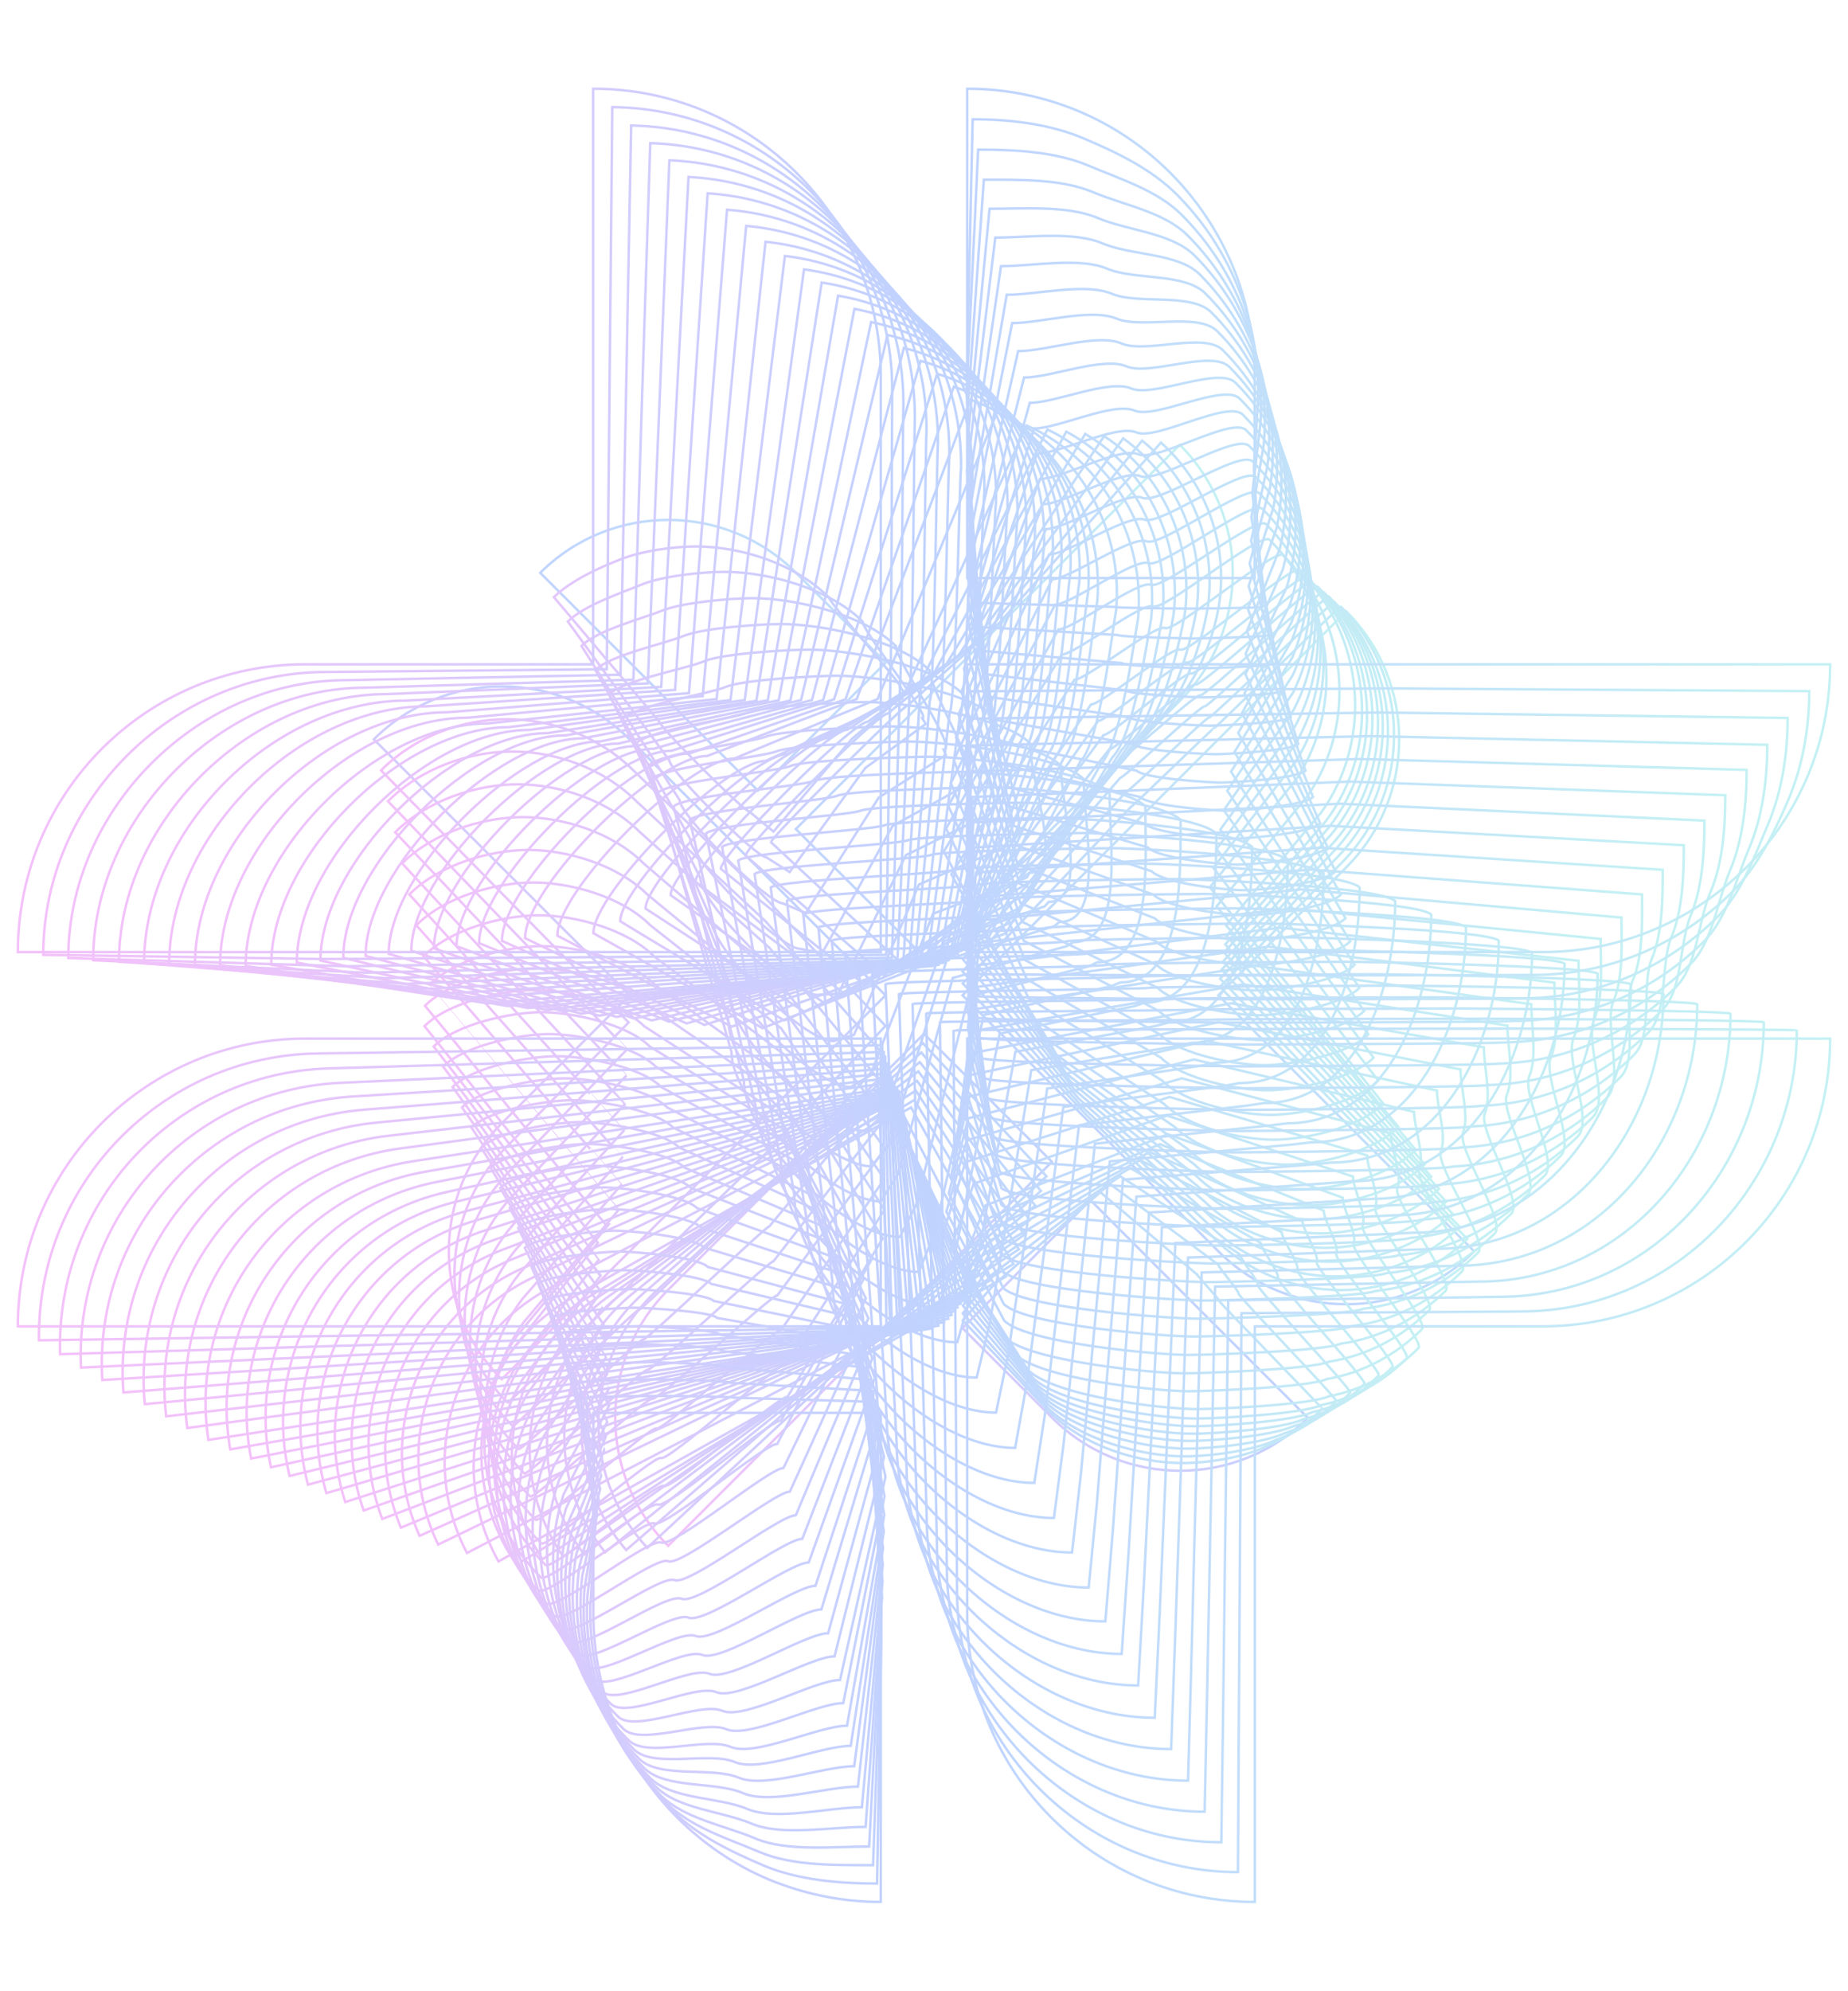 <?xml version="1.0" encoding="utf-8"?>
<!-- Generator: Adobe Illustrator 25.4.0, SVG Export Plug-In . SVG Version: 6.00 Build 0)  -->
<svg version="1.1" id="Layer_1" xmlns="http://www.w3.org/2000/svg" xmlns:xlink="http://www.w3.org/1999/xlink" x="0px" y="0px"
	 viewBox="0 0 744 801" style="enable-background:new 0 0 744 801;" xml:space="preserve">
<style type="text/css">
	.st0{opacity:0.3;}
	.st1{fill:none;stroke:url(#SVGID_1_);stroke-miterlimit:10;}
	.st2{fill:none;stroke:url(#SVGID_00000065049931355614144760000005448660281118600618_);stroke-miterlimit:10;}
	.st3{fill:none;stroke:url(#SVGID_00000004528322171101376050000009261754254299295143_);stroke-miterlimit:10;}
	.st4{fill:none;stroke:url(#SVGID_00000031919709244765165630000003109809853248324492_);stroke-miterlimit:10;}
	.st5{fill:none;stroke:url(#SVGID_00000153693971871367476860000016695386624800038286_);stroke-miterlimit:10;}
	.st6{fill:none;stroke:url(#SVGID_00000129927682905796045260000000092433258700270510_);stroke-miterlimit:10;}
	.st7{fill:none;stroke:url(#SVGID_00000100370399010788773780000005855060574709650866_);stroke-miterlimit:10;}
	.st8{fill:none;stroke:url(#SVGID_00000177471032413034962690000000744809900378121358_);stroke-miterlimit:10;}
	.st9{fill:none;stroke:url(#SVGID_00000072991835181370635090000014513502421408249240_);stroke-miterlimit:10;}
	.st10{fill:none;stroke:url(#SVGID_00000039107720114635184830000001626683779621881015_);stroke-miterlimit:10;}
	.st11{fill:none;stroke:url(#SVGID_00000003080318089636037930000009891864282590704552_);stroke-miterlimit:10;}
	.st12{fill:none;stroke:url(#SVGID_00000142884725246665955880000007476923665521312149_);stroke-miterlimit:10;}
	.st13{fill:none;stroke:url(#SVGID_00000062185037500340868700000006097971924387321993_);stroke-miterlimit:10;}
	.st14{fill:none;stroke:url(#SVGID_00000012445826165722835270000008544395611288541106_);stroke-miterlimit:10;}
	.st15{fill:none;stroke:url(#SVGID_00000178190362721756523650000018159824601358083466_);stroke-miterlimit:10;}
	.st16{fill:none;stroke:url(#SVGID_00000001648981776113395370000009280402258209415084_);stroke-miterlimit:10;}
	.st17{fill:none;stroke:url(#SVGID_00000122685949807148401180000004619298396824867725_);stroke-miterlimit:10;}
	.st18{fill:none;stroke:url(#SVGID_00000116946267567543630290000011063708321475673013_);stroke-miterlimit:10;}
	.st19{fill:none;stroke:url(#SVGID_00000154402272197630872890000001970455058547272321_);stroke-miterlimit:10;}
	.st20{fill:none;stroke:url(#SVGID_00000126309599424445522070000005102787052342773676_);stroke-miterlimit:10;}
	.st21{fill:none;stroke:url(#SVGID_00000094603453225108029310000010668698080444389027_);stroke-miterlimit:10;}
	.st22{fill:none;stroke:url(#SVGID_00000063605302287839269810000011559134290931313299_);stroke-miterlimit:10;}
	.st23{fill:none;stroke:url(#SVGID_00000149377432343176633660000006302624631422663827_);stroke-miterlimit:10;}
	.st24{fill:none;stroke:url(#SVGID_00000164480109976895650780000016544050733124942762_);stroke-miterlimit:10;}
	.st25{fill:none;stroke:url(#SVGID_00000158003265275014218080000007009279584419310720_);stroke-miterlimit:10;}
	.st26{fill:none;stroke:url(#SVGID_00000051368736318041460220000008325102540237706149_);stroke-miterlimit:10;}
	.st27{fill:none;stroke:url(#SVGID_00000109733795902958561270000001553024567701577905_);stroke-miterlimit:10;}
	.st28{fill:none;stroke:url(#SVGID_00000005246431408188573260000007229867018462411169_);stroke-miterlimit:10;}
	.st29{fill:none;stroke:url(#SVGID_00000154407079965810420110000004360682684780175773_);stroke-miterlimit:10;}
	.st30{fill:none;stroke:url(#SVGID_00000020396303983082617460000005058445484387326855_);stroke-miterlimit:10;}
	.st31{fill:none;stroke:url(#SVGID_00000037688254779907141190000009525371221135052727_);stroke-miterlimit:10;}
	.st32{fill:none;stroke:url(#SVGID_00000011012293965369797920000002861119781049710002_);stroke-miterlimit:10;}
</style>
<g class="st0">
	
		<linearGradient id="SVGID_1_" gradientUnits="userSpaceOnUse" x1="-627.23" y1="1791.15" x2="-167.313" y2="1791.15" gradientTransform="matrix(0.707 -0.707 0.707 0.707 -613.611 -1146.933)">
		<stop  offset="0" style="stop-color:#DA2EEF"/>
		<stop  offset="0.5" style="stop-color:#2B6AFF"/>
		<stop  offset="1" style="stop-color:#39D0D8"/>
	</linearGradient>
	<path class="st1" d="M490.5,400.5L542,349c28.4-28.4,28.4-74.6,0-103l-51.5,51.5L439,349l-51.5,51.5L439,452l51.5,51.5
		c28.4,28.4,74.6,28.4,103,0L542,452L490.5,400.5z M526.5,570.5l-43.8-43.8L439,482.9l-51.5,51.5l36.1,36.1
		c14.2,14.2,32.9,21.3,51.5,21.3S512.3,584.7,526.5,570.5z M372,385l51.5-51.5L475,282c28.4-28.4,28.4-74.6,0-103l0,0l-77.3,77.3
		l-77.3,77.3L372,385z M305,452l-51.5,51.5L202,555l0,0c-28.4-28.4-28.4-74.6,0-103l51.5-51.5l-103-103l0,0
		c28.4-28.4,74.6-28.4,103,0L305,349l51.5,51.5L305,452z M423.5,467.5L372,416L269,519c-28.4,28.4-28.4,74.6,0,103L423.5,467.5z
		 M217.5,230.5l43.8,43.8l43.8,43.8l51.5-51.5l-36.1-36.1c-14.2-14.2-32.9-21.3-51.5-21.3S231.7,216.3,217.5,230.5z"/>
	
		<linearGradient id="SVGID_00000000203105931738450940000002840426781004786110_" gradientUnits="userSpaceOnUse" x1="152.696" y1="678.451" x2="591.405" y2="678.451" gradientTransform="matrix(1 0 0 1 0 -278)">
		<stop  offset="0" style="stop-color:#DA2EEF"/>
		<stop  offset="0.5" style="stop-color:#2B6AFF"/>
		<stop  offset="1" style="stop-color:#39D0D8"/>
	</linearGradient>
	<path style="fill:none;stroke:url(#SVGID_00000000203105931738450940000002840426781004786110_);stroke-miterlimit:10;" d="
		M488.7,293.1c-0.4-0.2-32.8,31.6-33.4,31.6l-17.9,18.8l-15.9,16.7l-33.9,35.5l49.8,53l51.7,49.8c13.8,13.8,32.7,20.6,50.8,20.6
		c18,0,37-6.9,50.8-20.6l-49.8-50.7l-49.8-50.7l49.8-50.7c27.5-28.6,27.1-74.1-1.1-102.3C539.3,243.7,489.1,293.3,488.7,293.1z
		 M443,479.7l-43,37.4l-6.2,7.1l-6.2,7.1l34.9,36.8c13.8,13.8,35.5,20.6,53.6,20.6c10.3,0,24.3-2.2,33.7-6.7
		c8.2-3.4,15.9-8.4,22.5-15.1c0.3-0.3-41.8-43.1-41.6-43.6s-8.7-9.9-8.7-10.4l0,0L443,479.7z M467.4,178.1
		c18.9,16.9,27.1,41.9,23.3,65.8c-2.4,13.8-8.9,30.7-19.6,41.3l-49.8,53.6l-28.7,24.9l-28.6,25l-53.6-49.8l0,0
		c0-2.1,53.1-55.1,55.1-55.1l26-23.4L402,251l32.7-36.5L467.4,178.1L467.4,178.1z M153.4,310c13.8-13.8,32.7-20.6,50.8-20.6
		c18,0,37,6.9,50.8,20.6l51.7,49.8l49.8,53l-49.8,53c-0.5,0-50.9,49.7-51.3,49.6c-0.4-0.1-50.7,49.4-51,49
		c-28.2-28.2-28.6-73.8-1.1-102.3l49.8-50.7C253.1,411.4,153.4,310,153.4,310z M421.3,473.3l-49.8-53.6l-107.2,99.7
		c-29.6,27.5-31.3,73.8-3.7,103.4L421.3,473.3z M223,240.3l20.8,24.6l21.5,25.3c0,2.1,34.2,36.3,36.3,36.3l9.8,8.1l10.8-12.8
		l20.7-24.4l21.6-18.3l-1.9-2.3c2.1,0-28.8-34.2-28.8-36.3c-13.8-13.8-35.5-20.6-53.6-20.6c-9.2,0-22.1,1.8-30.7,5.3
		C241.3,228.4,229.8,233.6,223,240.3z"/>
	
		<linearGradient id="SVGID_00000049221397258913085320000007178551368859743164_" gradientUnits="userSpaceOnUse" x1="155.499" y1="678.502" x2="588.301" y2="678.502" gradientTransform="matrix(1 0 0 1 0 -278)">
		<stop  offset="0" style="stop-color:#DA2EEF"/>
		<stop  offset="0.5" style="stop-color:#2B6AFF"/>
		<stop  offset="1" style="stop-color:#39D0D8"/>
	</linearGradient>
	<path style="fill:none;stroke:url(#SVGID_00000049221397258913085320000007178551368859743164_);stroke-miterlimit:10;" d="
		M486.8,288.7c-0.9-0.4-32.7,30.3-33.8,30.3l-17.3,19l-15.4,16.9l-32.8,36l48.2,54.5l51.9,48.2c13.3,13.3,32.6,20,50,20
		s36.7-6.7,50-20l-48.2-49.9l-48.2-49.9l48.2-49.9c26.6-28.7,25.8-73.7-2.2-101.6C536.7,241.4,487.7,289,486.8,288.7z M447,476.5
		l-47.4,36.2l-6,7.9l-6,7.9l33.7,37.5c13.3,13.3,38.2,20,55.7,20c9.9,0,27.3-2.2,36.5-6.5c9-3.3,17.4-8.6,24.5-15.7
		c0.7-0.7-39.7-42.4-39.4-43.3c0.4-0.9-8.1-10.5-8.1-11.6l0,0L447,476.5z M459.8,177.3c20.4,16.3,30.1,42.2,26.4,67.5
		c-2.3,13.3-8.6,33.5-18.9,43.8l-48.2,55.7l-31.6,24.1l-31.6,24.1l-55.7-48.2l0,0c0-4.1,53-57.2,57.2-57.2l27.9-22.6l11.2-9
		l31.6-39.1L459.8,177.3L459.8,177.3z M156.2,322.4c13.3-13.3,32.6-20,50-20s36.7,6.7,50,20l51.9,48.2l48.2,54.5l-48.2,54.5
		c-1,0-50.2,48-51.1,47.6s-49.9,47.3-50.6,46.6c-28-28-28.8-73-2.2-101.6l48.2-49.9C252.6,422.3,156.2,322.4,156.2,322.4z
		 M419.1,479.2l-48.2-55.7l-111.3,96.4c-30.7,26.6-34.1,73.1-7.5,103.8L419.1,479.2z M228.6,250.1l20.1,27.6l20.8,28.3
		c0,4.1,34.8,38.9,38.9,38.9l9.5,6l10.5-14.4l20-27.5l24.3-17.7l-1.4-2.3c4.1,0-24-34.8-24-38.9c-13.3-13.3-38.2-20-55.7-20
		c-8.9,0-25.2,1.7-33.5,5.2C250.1,238.6,235.1,243.6,228.6,250.1z"/>
	
		<linearGradient id="SVGID_00000153702828304174319890000017722096798955878026_" gradientUnits="userSpaceOnUse" x1="158.403" y1="678.504" x2="585.496" y2="678.504" gradientTransform="matrix(1 0 0 1 0 -278)">
		<stop  offset="0" style="stop-color:#DA2EEF"/>
		<stop  offset="0.5" style="stop-color:#2B6AFF"/>
		<stop  offset="1" style="stop-color:#39D0D8"/>
	</linearGradient>
	<path style="fill:none;stroke:url(#SVGID_00000153702828304174319890000017722096798955878026_);stroke-miterlimit:10;" d="
		M485,284.2c-1.3-0.6-32.6,28.9-34.1,28.9l-16.7,19.3l-14.9,17.1l-31.7,36.4l46.5,56l52.1,46.5c12.8,12.8,32.5,19.3,49.3,19.3
		s36.5-6.4,49.3-19.3l-46.5-49.1l-46.5-49.1l46.5-49.1c25.7-28.8,24.4-73.2-3.3-101C534.1,239.1,486.4,284.8,485,284.2z M451,473.3
		l-51.7,34.9l-5.8,8.6l-5.8,8.6l32.6,38.2c12.8,12.8,40.9,19.3,57.7,19.3c9.6,0,30.4-2.1,39.2-6.2c9.8-3.2,18.9-8.7,26.4-16.3
		c1-1-37.7-41.8-37.1-43.1s-7.5-11.2-7.5-12.7l0,0L451,473.3z M452.2,176.4c22,15.8,33.1,42.5,29.5,69.1
		c-2.3,12.9-8.3,36.4-18.3,46.3l-46.5,57.7l-34.5,23.3l-34.5,23.3l-57.7-46.5l0,0c0-6.2,53-59.2,59.2-59.2l29.8-21.8l11.9-8.7
		l30.5-41.7L452.2,176.4L452.2,176.4z M159.1,334.9c12.8-12.8,32.5-19.3,49.3-19.3s36.5,6.4,49.3,19.3l52.1,46.5l46.5,56l-46.5,56
		c-1.5,0-49.5,46.2-50.9,45.6c-1.3-0.6-49.1,45.1-50.1,44.1c-27.7-27.7-29-72.2-3.3-101L252,433
		C252.1,433.2,159.1,334.9,159.1,334.9z M416.8,485.1l-46.5-57.7l-115.5,93c-31.9,25.7-36.9,72.4-11.2,104.2L416.8,485.1z
		 M234.1,259.9l19.4,30.7l20.1,31.3c0,6.2,35.4,41.6,41.6,41.6l9.2,3.9l10.1-16l19.3-30.5l27-17.1l-0.9-2.2
		c6.2,0-19.2-35.4-19.2-41.6c-12.8-12.8-40.9-19.3-57.7-19.3c-8.6,0-28.3,1.7-36.4,5C258.9,248.8,240.4,253.6,234.1,259.9z"/>
	
		<linearGradient id="SVGID_00000093144524681783394770000014663544426984977327_" gradientUnits="userSpaceOnUse" x1="161.206" y1="678.506" x2="582.894" y2="678.506" gradientTransform="matrix(1 0 0 1 0 -278)">
		<stop  offset="0" style="stop-color:#DA2EEF"/>
		<stop  offset="0.5" style="stop-color:#2B6AFF"/>
		<stop  offset="1" style="stop-color:#39D0D8"/>
	</linearGradient>
	<path style="fill:none;stroke:url(#SVGID_00000093144524681783394770000014663544426984977327_);stroke-miterlimit:10;" d="
		M483.2,279.8c-1.8-0.8-32.5,27.5-34.5,27.5l-16.1,19.5l-14.3,17.3L387.8,381l44.9,57.6l52.3,44.9c12.4,12.4,32.4,18.6,48.6,18.6
		s36.2-6.2,48.6-18.6l-44.9-48.3l-44.9-48.3l44.9-48.3c24.8-28.9,23.1-72.8-4.4-100.3C531.5,236.8,485,280.6,483.2,279.8z M455,470
		l-56.1,33.7l-5.6,9.3l-5.6,9.3l31.4,38.9c12.4,12.4,43.6,18.6,59.8,18.6c9.2,0,33.4-2,42-6c10.6-3,20.4-8.9,28.4-16.9
		c1.4-1.4-35.7-41.1-34.9-42.9c0.8-1.8-6.9-11.8-6.9-13.9l0,0L455,470z M444.5,175.5c23.5,15.2,36,42.9,32.6,70.8
		c-2.2,12.4-8,39.2-17.6,48.8l-44.9,59.8l-37.4,22.4l-37.4,22.4L280,354.8l0,0c0-8.3,52.9-61.2,61.2-61.2l31.7-21l12.7-8.4
		l29.4-44.4L444.5,175.5L444.5,175.5z M161.9,347.4c12.4-12.4,32.4-18.6,48.6-18.6s36.2,6.2,48.6,18.6l52.3,44.9l44.9,57.6
		l-44.9,57.6c-2.1,0-48.9,44.4-50.7,43.7c-1.8-0.8-48.3,43-49.6,41.7c-27.5-27.5-29.2-71.4-4.4-100.3l44.9-48.3
		C251.6,444.1,161.9,347.4,161.9,347.4z M414.6,490.9l-44.9-59.8l-119.6,89.7c-33,24.8-39.7,71.6-14.9,104.7L414.6,490.9z
		 M239.7,269.6l18.8,33.7l19.4,34.3c0,8.3,36,44.2,44.2,44.2l8.9,1.7l9.8-17.6l18.6-33.6L389,316l-0.4-2.1c8.3,0-14.4-36-14.4-44.2
		c-12.4-12.4-43.6-18.6-59.8-18.6c-8.3,0-31.5,1.6-39.2,4.8C267.7,259,245.7,263.6,239.7,269.6z"/>
	
		<linearGradient id="SVGID_00000115504238601167008140000005011568697571975829_" gradientUnits="userSpaceOnUse" x1="164.109" y1="678.508" x2="579.993" y2="678.508" gradientTransform="matrix(1 0 0 1 0 -278)">
		<stop  offset="0" style="stop-color:#DA2EEF"/>
		<stop  offset="0.5" style="stop-color:#2B6AFF"/>
		<stop  offset="1" style="stop-color:#39D0D8"/>
	</linearGradient>
	<path style="fill:none;stroke:url(#SVGID_00000115504238601167008140000005011568697571975829_);stroke-miterlimit:10;" d="
		M481.4,275.4c-2.2-0.9-32.3,26.2-34.9,26.2L431,321.3l-13.8,17.5l-29.4,37.3l43.2,59.1l52.5,43.2c11.9,11.9,32.2,17.9,47.9,17.9
		c15.6,0,35.9-6,47.9-17.9L536,430.9l-43.2-47.6l43.2-47.6c23.9-29,21.8-72.4-5.5-99.6C528.9,234.5,483.7,276.4,481.4,275.4z
		 M459,466.8l-60.4,32.4l-5.4,10.1l-5.4,10.1L418,559c11.9,11.9,46.2,17.9,61.9,17.9c8.9,0,36.5-1.9,44.7-5.8
		c11.4-2.9,21.9-9,30.4-17.6c1.7-1.7-33.7-40.4-32.7-42.7c0.9-2.2-6.3-12.4-6.3-15l0,0L459,466.8z M436.9,174.6
		c25,14.6,39,43.2,35.6,72.5c-2.1,11.9-7.7,42.1-17,51.3l-43.2,61.9L372,381.9l-40.3,21.6L270,360.2l0,0c0-10.3,52.9-63.2,63.2-63.2
		l33.6-20.3l13.4-8.1l28.4-47L436.9,174.6L436.9,174.6z M164.8,359.9C176.7,348,197,342,212.7,342c15.6,0,35.9,6,47.9,17.9
		l52.5,43.2l43.2,59.1l-43.3,59c-2.6,0-48.2,42.7-50.5,41.7c-2.2-0.9-47.4,40.9-49.1,39.2c-27.2-27.2-29.3-70.6-5.5-99.6l43.2-47.5
		C251.2,455,164.8,359.9,164.8,359.9z M412.4,496.8l-43.2-61.9l-123.7,86.4c-34.2,23.9-42.5,70.9-18.7,105.1L412.4,496.8z
		 M245.2,279.4l18.1,36.7l18.7,37.3c0,10.3,36.6,46.9,46.9,46.9l8.5-0.4l9.4-19.2l17.9-36.6l32.4-15.9l0.1-2
		c10.3,0-9.5-36.6-9.5-46.9c-11.9-11.9-46.2-17.9-61.9-17.9c-8,0-34.6,1.5-42.1,4.6C276.5,269.1,251.1,273.6,245.2,279.4z"/>
	
		<linearGradient id="SVGID_00000177474657969649119290000004696592185592162449_" gradientUnits="userSpaceOnUse" x1="166.913" y1="678.559" x2="576.885" y2="678.559" gradientTransform="matrix(1 0 0 1 0 -278)">
		<stop  offset="0" style="stop-color:#DA2EEF"/>
		<stop  offset="0.5" style="stop-color:#2B6AFF"/>
		<stop  offset="1" style="stop-color:#39D0D8"/>
	</linearGradient>
	<path style="fill:none;stroke:url(#SVGID_00000177474657969649119290000004696592185592162449_);stroke-miterlimit:10;" d="
		M479.6,271c-2.7-1.1-32.2,24.8-35.3,24.8l-14.9,20l-13.3,17.8l-28.3,37.8l41.5,60.6l52.7,41.5c11.5,11.5,32.1,17.2,47.1,17.2
		s35.7-5.7,47.1-17.2l-41.5-46.8L493.3,380l41.5-46.8c22.9-29.1,20.4-71.9-6.6-98.9C526.3,232.2,482.3,272.1,479.6,271z M463,463.6
		l-64.8,31.2l-5.2,10.8l-5.2,10.8l29.1,40.3c11.5,11.5,48.9,17.2,63.9,17.2c8.6,0,39.5-1.9,47.4-5.6c12.2-2.8,23.4-9.2,32.4-18.2
		c2-2-31.6-39.7-30.5-42.4c1.1-2.7-5.7-13.1-5.7-16.2l0,0L463,463.6z M429.3,173.7c26.5,14.1,41.9,43.5,38.7,74.1
		c-2,11.5-7.5,44.9-16.3,53.8l-41.5,63.9L367,386.3l-43.2,20.8l-63.9-41.5l0,0c0-12.4,52.9-65.2,65.2-65.2l35.5-19.5l14.2-7.8
		l27.3-49.7L429.3,173.7L429.3,173.7z M167.6,372.3c11.5-11.5,32.1-17.2,47.1-17.2s35.7,5.7,47.1,17.2l52.7,41.5l41.5,60.6
		L314.6,535c-3.1,0-47.6,40.9-50.3,39.8c-2.7-1.1-46.6,38.8-48.7,36.7c-27-27-29.5-69.8-6.6-98.9l41.5-46.8
		C250.7,465.9,167.6,372.3,167.6,372.3z M410.2,502.7l-41.5-63.9l-127.9,83.1c-35.3,22.9-45.4,70.2-22.4,105.5L410.2,502.7z
		 M250.8,289.2l17.4,39.8l17.9,40.4c0,12.4,37.1,49.5,49.5,49.5l8.2-2.5l9-20.8l17.2-39.7l35.1-15.3l0.6-2c12.4,0-4.7-37.2-4.7-49.5
		c-11.5-11.5-48.9-17.2-63.9-17.2c-7.6,0-37.7,1.5-44.9,4.5C285.3,279.3,256.4,283.6,250.8,289.2z"/>
	
		<linearGradient id="SVGID_00000162329738522783842990000004783181774933389218_" gradientUnits="userSpaceOnUse" x1="169.817" y1="678.561" x2="574.283" y2="678.561" gradientTransform="matrix(1 0 0 1 0 -278)">
		<stop  offset="0" style="stop-color:#DA2EEF"/>
		<stop  offset="0.5" style="stop-color:#2B6AFF"/>
		<stop  offset="1" style="stop-color:#39D0D8"/>
	</linearGradient>
	<path style="fill:none;stroke:url(#SVGID_00000162329738522783842990000004783181774933389218_);stroke-miterlimit:10;" d="
		M477.8,266.6c-3.1-1.3-32.1,23.5-35.7,23.5l-14.3,20.2l-12.7,18L388,366.5l39.9,62.1l52.9,39.9c11,11,32,16.5,46.4,16.5
		s35.4-5.5,46.4-16.5l-39.9-46l-39.9-46l39.9-46c22-29.2,19.1-71.5-7.7-98.2C523.6,229.9,480.9,267.9,477.8,266.6z M467,460.4
		l-69.2,29.9l-5,11.5l-5,11.5l27.9,41c11,11,51.6,16.5,66,16.5c8.2,0,42.6-1.8,50.2-5.4c13-2.7,24.9-9.3,34.4-18.8
		c2.4-2.4-29.6-39.1-28.3-42.2s-5.1-13.7-5.1-17.3l0,0L467,460.4z M421.7,172.8c28,13.5,44.9,43.9,41.8,75.8
		c-1.9,11-7.2,47.7-15.7,56.2l-39.9,66l-46.1,19.9l-46.1,19.9l-66-39.9l0,0c0-14.4,52.8-67.3,67.3-67.3l37.4-18.7l14.9-7.5
		l26.2-52.3L421.7,172.8L421.7,172.8z M170.5,384.8c11-11,32-16.5,46.4-16.5s35.4,5.5,46.4,16.5l52.9,39.9l39.9,62.1l-39.9,62.1
		c-3.6,0-46.9,39.1-50.1,37.8c-3.1-1.3-45.8,36.6-48.2,34.3c-26.8-26.8-29.7-69-7.7-98.2l39.9-46
		C250.2,476.8,170.5,384.8,170.5,384.8z M408,508.6l-39.9-66l-132,79.8c-36.5,22-48.2,69.4-26.1,105.9L408,508.6z M256.3,299
		l16.7,42.8l17.2,43.4c0,14.4,37.7,52.2,52.2,52.2l7.9-4.6l8.7-22.4l16.6-42.7l37.8-14.6l1.1-1.9c14.4,0,0.1-37.7,0.1-52.2
		c-11-11-51.6-16.5-66-16.5c-7.3,0-40.8,1.4-47.7,4.3C294.1,289.5,261.7,293.6,256.3,299z"/>
	
		<linearGradient id="SVGID_00000017480106746135158960000008115469021679585722_" gradientUnits="userSpaceOnUse" x1="171.921" y1="678.445" x2="571.77" y2="678.445" gradientTransform="matrix(1 0 0 1 0 -278)">
		<stop  offset="0" style="stop-color:#DA2EEF"/>
		<stop  offset="0.5" style="stop-color:#2B6AFF"/>
		<stop  offset="1" style="stop-color:#39D0D8"/>
	</linearGradient>
	<path style="fill:none;stroke:url(#SVGID_00000017480106746135158960000008115469021679585722_);stroke-miterlimit:10;" d="
		M475.3,261.4c-3.6-1.5-32,22.1-36.1,22.1L425.4,304l-12.2,18.2l-26,38.7l38.2,63.6l53.2,38.2c10.6,10.6,31.9,15.8,45.7,15.8
		s35.1-5.3,45.7-15.8l-38.2-45.2l-38.2-45.2l38.2-45.2c21.1-29.4,17.8-71-8.8-97.6C520.3,226.9,478.8,262.9,475.3,261.4z
		 M470.2,456.4l-73.5,28.7l-4.8,12.2l-4.8,12.2l26.7,41.7c10.6,10.6,54.3,15.8,68.1,15.8c7.9,0,45.6-1.7,52.9-5.1
		c13.8-2.6,26.4-9.5,36.3-19.5c2.7-2.7-27.6-38.4-26.1-42s-4.5-14.4-4.5-18.5l0,0L470.2,456.4z M413.3,171.2
		c29.5,12.9,47.8,44.2,44.9,77.5c-1.9,10.6-6.9,50.6-15,58.7L405,375.5l-49,19.1l-49,19.1l-68.1-38.2l0,0
		c0-16.5,52.8-69.3,69.3-69.3l39.3-17.9l15.7-7.2l25.1-55L413.3,171.2L413.3,171.2z M172.6,396.5c10.6-10.6,31.9-15.8,45.7-15.8
		s35.1,5.3,45.7,15.8l53.2,38.2l38.2,63.6L317.1,562c-4.1,0-46.3,37.4-49.8,35.9c-3.6-1.5-45,34.5-47.7,31.8
		c-26.5-26.5-29.9-68.2-8.8-97.6l38.2-45.2C249,486.9,172.6,396.5,172.6,396.5z M405,513.7l-38.2-68.1L230.6,522
		c-37.6,21.1-51,68.7-29.9,106.3L405,513.7z M261.1,308l16,45.9l16.5,46.4c0,16.5,38.3,54.8,54.8,54.8l7.5-6.7l8.3-24l15.9-45.7
		l40.5-14l1.6-1.8c16.5,0,4.9-38.3,4.9-54.8c-10.6-10.6-54.3-15.8-68.1-15.8c-7,0-44,1.4-50.6,4.1
		C302.1,298.9,266.3,302.8,261.1,308z"/>
	
		<linearGradient id="SVGID_00000132047402349819400120000016493759691235311270_" gradientUnits="userSpaceOnUse" x1="170.425" y1="678.376" x2="573.221" y2="678.376" gradientTransform="matrix(1 0 0 1 0 -278)">
		<stop  offset="0" style="stop-color:#DA2EEF"/>
		<stop  offset="0.5" style="stop-color:#2B6AFF"/>
		<stop  offset="1" style="stop-color:#39D0D8"/>
	</linearGradient>
	<path style="fill:none;stroke:url(#SVGID_00000132047402349819400120000016493759691235311270_);stroke-miterlimit:10;" d="
		M469.1,252.7c-4-1.7-31.8,20.8-36.5,20.8l-13.2,20.7l-11.7,18.4L383,351.8l36.6,65.1l53.4,36.6c10.1,10.1,31.7,15.1,45,15.1
		c13.2,0,34.9-5,45-15.1l-36.6-44.4l-36.6-44.4l36.6-44.4c20.2-29.5,16.4-70.6-9.8-96.9C513.3,220.3,473.2,254.4,469.1,252.7z
		 M469.9,448.9L392,476.3l-4.6,13l-4.6,13l25.6,42.4c10.1,10.1,56.9,15.1,70.2,15.1c7.5,0,48.7-1.6,55.6-4.9
		c14.5-2.5,27.9-9.7,38.3-20.1c3-3-25.6-37.7-23.9-41.8s-3.9-15-3.9-19.6l0,0L469.9,448.9z M401.4,166c31,12.4,50.8,44.5,48,79.1
		c-1.8,10.1-6.6,53.4-14.4,61.2l-36.6,70.2l-51.9,18.3l-51.9,18.3l-70.2-36.6l0,0c0-18.6,52.7-71.3,71.3-71.3l41.1-17.1l16.5-6.8
		l24-57.6L401.4,166L401.4,166z M171.1,404.7c10.1-10.1,31.7-15.1,45-15.1c13.2,0,34.9,5,45,15.1l53.4,36.6l36.6,65.1l-36.6,65.1
		c-4.6,0-45.6,35.6-49.6,33.9c-4-1.7-44.2,32.4-47.2,29.3c-26.3-26.3-30-67.4-9.8-96.9l36.6-44.4
		C244.2,493.5,171.1,404.7,171.1,404.7z M398.5,515.3l-36.6-70.2l-140.3,73.1c-38.8,20.2-53.8,68-33.6,106.7L398.5,515.3z
		 M262.3,313.5l15.3,48.9l15.8,49.4c0,18.6,38.9,57.5,57.5,57.5l7.2-8.8l7.9-25.6l15.2-48.8l43.2-13.4l2.1-1.7
		c18.6,0,9.8-38.9,9.8-57.5c-10.1-10.1-56.9-15.1-70.2-15.1c-6.7,0-47.1,1.3-53.4,3.9C306.6,304.8,267.3,308.5,262.3,313.5z"/>
	
		<linearGradient id="SVGID_00000159449993975513611090000010891740212806597802_" gradientUnits="userSpaceOnUse" x1="167.937" y1="678.407" x2="576.198" y2="678.407" gradientTransform="matrix(1 0 0 1 0 -278)">
		<stop  offset="0" style="stop-color:#DA2EEF"/>
		<stop  offset="0.5" style="stop-color:#2B6AFF"/>
		<stop  offset="1" style="stop-color:#39D0D8"/>
	</linearGradient>
	<path style="fill:none;stroke:url(#SVGID_00000159449993975513611090000010891740212806597802_);stroke-miterlimit:10;" d="
		M464.3,244c-4.5-1.9-31.7,19.4-36.9,19.4l-12.6,21L403.7,303L380,342.6l34.9,66.6l53.6,34.9c9.6,9.6,31.6,14.5,44.2,14.5
		c12.6,0,34.6-4.8,44.2-14.5L522,400.6L487.1,357l34.9-43.6c19.3-29.6,15.1-70.2-10.9-96.2C507.7,213.7,468.7,245.9,464.3,244z
		 M470.9,441.4l-82.2,26.2l-4.3,13.7l-4.3,13.7l24.4,43.1c9.6,9.6,59.6,14.5,72.2,14.5c7.2,0,51.7-1.6,58.4-4.7
		c15.3-2.4,29.4-9.8,40.3-20.7c3.4-3.4-23.5-37.1-21.7-41.5c1.9-4.5-3.3-15.6-3.3-20.8l0,0L470.9,441.4z M390.7,160.8
		c32.5,11.8,53.7,44.9,51.1,80.8c-1.7,9.6-6.3,56.2-13.7,63.7l-34.9,72.2L338.4,395l-54.8,17.4l-72.2-34.9l0,0
		c0-20.6,52.7-73.3,73.3-73.3l43-16.4l17.2-6.5l22.9-60.3L390.7,160.8L390.7,160.8z M170.9,412.9c9.6-9.6,31.6-14.5,44.2-14.5
		s34.6,4.8,44.2,14.5l53.6,34.9l34.9,66.6L312.9,581c-5.2,0-45,33.8-49.4,32c-4.5-1.9-43.4,30.3-46.8,26.9
		c-26-26-30.2-66.6-10.9-96.2l34.9-43.6C240.7,500.1,170.9,412.9,170.9,412.9z M393.2,516.8l-34.9-72.2l-144.5,69.8
		c-39.9,19.3-56.6,67.2-37.4,107.1L393.2,516.8z M264.8,319l14.6,51.9l15.1,52.4c0,20.6,39.5,60.1,60.1,60.1l6.9-10.9l7.6-27.2
		l14.5-51.8l45.9-12.8l2.6-1.6c20.6,0,14.6-39.5,14.6-60.1c-9.6-9.6-59.6-14.5-72.2-14.5c-6.4,0-50.2,1.2-56.2,3.7
		C312.4,310.7,269.5,314.3,264.8,319z"/>
	
		<linearGradient id="SVGID_00000166639228390493102700000017262463279888379031_" gradientUnits="userSpaceOnUse" x1="161.32" y1="678.442" x2="582.871" y2="678.442" gradientTransform="matrix(1 0 0 1 0 -278)">
		<stop  offset="0" style="stop-color:#DA2EEF"/>
		<stop  offset="0.5" style="stop-color:#2B6AFF"/>
		<stop  offset="1" style="stop-color:#39D0D8"/>
	</linearGradient>
	<path style="fill:none;stroke:url(#SVGID_00000166639228390493102700000017262463279888379031_);stroke-miterlimit:10;" d="
		M463.4,235.3c-4.9-2.1-31.6,18-37.3,18l-12,21.2l-10.6,18.8l-22.6,40.1l33.2,68.2l53.8,33.2c9.2,9.2,31.5,13.8,43.5,13.8
		c12,0,34.3-4.6,43.5-13.8L521.7,392l-33.2-42.8l33.2-42.8c18.4-29.7,13.8-69.7-12-95.5C505.9,207.2,468.3,237.4,463.4,235.3z
		 M475.8,433.9l-86.6,24.9l-4.1,14.4l-4.1,14.4l23.3,43.8c9.2,9.2,62.3,13.8,74.3,13.8c6.8,0,54.8-1.5,61.1-4.5
		c16.1-2.3,30.9-10,42.3-21.3c3.7-3.7-21.5-36.4-19.4-41.3s-2.7-16.3-2.7-22l0,0L475.8,433.9z M384,155.6
		c34,11.3,56.7,45.2,54.1,82.5c-1.6,9.2-6,59.1-13.1,66.2l-33.2,74.3l-57.7,16.6l-57.7,16.6l-74.3-33.2l0,0
		c0-22.7,52.7-75.4,75.4-75.4l44.9-15.6l18-6.2l21.8-62.9L384,155.6L384,155.6z M174.6,421.1c9.2-9.2,31.5-13.8,43.5-13.8
		s34.3,4.6,43.5,13.8l53.8,33.2l33.2,68.2l-33.2,68.2c-5.7,0-44.3,32.1-49.2,30c-4.9-2.1-42.6,28.1-46.3,24.4
		c-25.8-25.8-30.4-65.8-12-95.5l33.2-42.8C241.1,506.7,174.6,421.1,174.6,421.1z M391.8,518.4l-33.2-74.3L210,510.5
		c-41,18.4-59.4,66.5-41.1,107.5L391.8,518.4z M271.2,324.5l13.9,55l14.4,55.4c0,22.7,40.1,62.8,62.8,62.8l6.6-13l7.2-28.8
		l13.8-54.9l48.6-12.2l3.2-1.6c22.7,0,19.4-40.1,19.4-62.8c-9.2-9.2-62.3-13.8-74.3-13.8c-6.1,0-53.3,1.2-59.1,3.6
		C322,316.6,275.8,320,271.2,324.5z"/>
	
		<linearGradient id="SVGID_00000096061508102189284860000000227115579901195402_" gradientUnits="userSpaceOnUse" x1="154.58" y1="678.433" x2="589.58" y2="678.433" gradientTransform="matrix(1 0 0 1 0 -278)">
		<stop  offset="0" style="stop-color:#DA2EEF"/>
		<stop  offset="0.5" style="stop-color:#2B6AFF"/>
		<stop  offset="1" style="stop-color:#39D0D8"/>
	</linearGradient>
	<path style="fill:none;stroke:url(#SVGID_00000096061508102189284860000000227115579901195402_);stroke-miterlimit:10;" d="
		M462.5,226.6c-5.4-2.3-31.5,16.7-37.7,16.7l-11.4,21.4l-10.1,19.1l-21.5,40.5l31.6,69.7l54,31.6c8.7,8.7,31.3,13.1,42.8,13.1
		c11.4,0,34.1-4.4,42.8-13.1l-31.6-42l-31.6-42l31.6-42c17.4-29.8,12.4-69.3-13.1-94.8C504.2,200.6,467.8,228.8,462.5,226.6z
		 M480.7,426.3L389.8,450l-3.9,15.1l-3.9,15.1l22.1,44.5c8.7,8.7,65,13.1,76.4,13.1c6.5,0,57.8-1.4,63.8-4.2
		c16.9-2.1,32.4-10.1,44.3-22c4.1-4.1-19.5-35.7-17.2-41.1s-2.1-16.9-2.1-23.1l0,0L480.7,426.3z M377.3,150.4
		c35.5,10.7,59.7,45.5,57.2,84.1c-1.5,8.7-5.7,61.9-12.4,68.6l-31.6,76.4l-60.6,15.8l-60.6,15.8l-76.4-31.6l0,0
		c0-24.8,52.6-77.4,77.4-77.4l46.8-14.8l18.7-5.9l20.7-65.5L377.3,150.4L377.3,150.4z M178.4,429.2c8.7-8.7,31.3-13.1,42.8-13.1
		c11.4,0,34.1,4.4,42.8,13.1l54,31.6l31.6,69.7L318,600.2c-6.2,0-43.7,30.3-49,28s-41.8,26-45.8,22c-25.5-25.5-30.6-65-13.1-94.8
		l31.6-42C241.5,513.3,178.4,429.2,178.4,429.2z M390.5,520L359,443.6l-152.8,63.1c-42.2,17.4-62.3,65.8-44.8,108L390.5,520z
		 M277.7,329.9l13.2,58l13.6,58.5c0,24.8,40.7,65.4,65.4,65.4l6.2-15.1l6.9-30.4l13.1-57.9l51.3-11.6l3.7-1.5
		c24.8,0,24.2-40.7,24.2-65.4c-8.7-8.7-65-13.1-76.4-13.1c-5.8,0-56.5,1.1-61.9,3.4C331.8,322.4,282,325.7,277.7,329.9z"/>
	
		<linearGradient id="SVGID_00000080184694614898318400000000070789991792115083_" gradientUnits="userSpaceOnUse" x1="147.888" y1="678.443" x2="596.186" y2="678.443" gradientTransform="matrix(1 0 0 1 0 -278)">
		<stop  offset="0" style="stop-color:#DA2EEF"/>
		<stop  offset="0.5" style="stop-color:#2B6AFF"/>
		<stop  offset="1" style="stop-color:#39D0D8"/>
	</linearGradient>
	<path style="fill:none;stroke:url(#SVGID_00000080184694614898318400000000070789991792115083_);stroke-miterlimit:10;" d="
		M461.6,217.8c-5.8-2.5-31.3,15.3-38,15.3l-10.8,21.7l-9.6,19.3l-20.4,41l29.9,71.2l54.2,29.9c8.3,8.3,31.2,12.4,42,12.4
		s33.8-4.1,42-12.4L521.2,375l-29.9-41.2l29.9-41.2c16.5-29.9,11.1-68.8-14.2-94.1C502.5,193.9,467.4,220.3,461.6,217.8z
		 M485.6,418.8l-95.3,22.4l-3.7,15.9l-3.7,15.9l20.9,45.2c8.3,8.3,67.6,12.4,78.5,12.4c6.2,0,60.9-1.3,66.6-4
		c17.7-2,33.9-10.3,46.2-22.6c4.4-4.4-17.5-35-15-40.9c2.5-5.8-1.6-17.6-1.6-24.3l0,0L485.6,418.8z M370.6,145.2
		c37,10.1,62.6,45.9,60.3,85.8c-1.4,8.3-5.4,64.7-11.7,71.1l-29.9,78.5l-63.5,15l-63.5,15l-78.5-29.9l0,0
		c0-26.8,52.6-79.4,79.4-79.4l48.7-14l19.5-5.6l19.6-68.2L370.6,145.2L370.6,145.2z M182.2,437.4c8.3-8.3,31.2-12.4,42-12.4
		s33.8,4.1,42,12.4l54.2,29.9l29.9,71.2l-29.9,71.2c-6.7,0-43,28.5-48.8,26.1s-40.9,23.9-45.3,19.5C201,630,195.6,591,212.1,561.1
		l29.9-41.2C242,519.9,182.2,437.4,182.2,437.4z M389.3,521.5L359.4,443l-156.9,59.8c-43.3,16.5-65.1,65-48.6,108.4L389.3,521.5z
		 M284.2,335.4l12.5,61.1l12.9,61.5c0,26.8,41.3,68.1,68.1,68.1l5.9-17.2l6.5-32l12.4-61l54-11l4.2-1.4c26.8,0,29-41.3,29-68.1
		c-8.3-8.3-67.6-12.4-78.5-12.4c-5.5,0-59.6,1.1-64.7,3.2C341.5,328.3,288.3,331.3,284.2,335.4z"/>
	
		<linearGradient id="SVGID_00000087402653366436480690000000436073545786570881_" gradientUnits="userSpaceOnUse" x1="141.066" y1="678.41" x2="603.015" y2="678.41" gradientTransform="matrix(1 0 0 1 0 -278)">
		<stop  offset="0" style="stop-color:#DA2EEF"/>
		<stop  offset="0.5" style="stop-color:#2B6AFF"/>
		<stop  offset="1" style="stop-color:#39D0D8"/>
	</linearGradient>
	<path style="fill:none;stroke:url(#SVGID_00000087402653366436480690000000436073545786570881_);stroke-miterlimit:10;" d="
		M460.8,209.1c-6.3-2.6-31.2,14-38.4,14L412.2,245l-9,19.5L384,305.9l28.2,72.7l54.4,28.2c7.8,7.8,31.1,11.7,41.3,11.7
		s33.5-3.9,41.3-11.7L521,366.4L492.7,326l28.2-40.5c15.6-30,9.7-68.4-15.3-93.5C500.9,187.3,467,211.7,460.8,209.1z M490.6,411.3
		L391,432.5l-3.5,16.6l-3.5,16.6l19.8,45.9c7.8,7.8,70.3,11.7,80.5,11.7c5.8,0,63.9-1.3,69.3-3.8c18.5-1.9,35.4-10.4,48.2-23.2
		c4.7-4.7-15.4-34.4-12.8-40.6s-1-18.2-1-25.4l0,0L490.6,411.3z M363.9,140c38.5,9.6,65.6,46.2,63.4,87.5
		c-1.4,7.8-5.1,67.6-11.1,73.6L388,381.6l-66.4,14.1l-66.4,14.1l-80.5-28.2l0,0c0-28.9,52.5-81.4,81.4-81.4l50.6-13.2l20.2-5.3
		l18.5-70.8L363.9,140L363.9,140z M186,445.6c7.8-7.8,31.1-11.7,41.3-11.7s33.5,3.9,41.3,11.7l54.4,28.2l28.2,72.7L323,619.2
		c-7.2,0-42.3,26.8-48.6,24.1s-40.1,21.8-44.9,17c-25.1-25.1-30.9-63.4-15.3-93.5l28.2-40.4C242.5,526.5,186,445.6,186,445.6z
		 M388,523.1l-28.2-80.5L198.7,499c-44.5,15.6-67.9,64.3-52.3,108.8L388,523.1z M290.7,340.8l11.8,64.1l12.2,64.5
		c0,28.9,41.8,70.7,70.7,70.7l5.6-19.3l6.1-33.6l11.7-64l56.7-10.4l4.7-1.3c28.9,0,33.9-41.9,33.9-70.7
		c-7.8-7.8-70.3-11.7-80.5-11.7c-5.2,0-62.7,1-67.6,3C351.2,334.1,294.5,337,290.7,340.8z"/>
	
		<linearGradient id="SVGID_00000092427896255141563690000000421218300205435827_" gradientUnits="userSpaceOnUse" x1="134.297" y1="678.467" x2="609.794" y2="678.467" gradientTransform="matrix(1 0 0 1 0 -278)">
		<stop  offset="0" style="stop-color:#DA2EEF"/>
		<stop  offset="0.5" style="stop-color:#2B6AFF"/>
		<stop  offset="1" style="stop-color:#39D0D8"/>
	</linearGradient>
	<path style="fill:none;stroke:url(#SVGID_00000092427896255141563690000000421218300205435827_);stroke-miterlimit:10;" d="
		M459.9,200.3c-6.7-2.8-31.1,12.6-38.8,12.6l-9.6,22.2l-8.5,19.7l-18.1,41.9l26.6,74.2l54.6,26.6c7.3,7.3,31,11,40.6,11
		c9.6,0,33.3-3.7,40.6-11l-26.6-39.6l-26.6-39.7l26.6-39.7c14.7-30.2,8.4-68-16.4-92.8C499.2,180.7,466.6,203.2,459.9,200.3z
		 M495.6,403.7l-104,20l-3.3,17.3l-3.3,17.3l18.6,46.6c7.3,7.3,73,11,82.6,11c5.5,0,67-1.2,72-3.6c19.3-1.8,36.9-10.6,50.2-23.9
		c5.1-5.1-13.4-33.7-10.6-40.4c2.8-6.7-0.4-18.8-0.4-26.6l0,0L495.6,403.7z M357.3,134.8c40,9,68.5,46.5,66.5,89.1
		c-1.3,7.3-4.8,70.4-10.4,76.1l-26.6,82.6l-69.3,13.3l-69.3,13.3l-82.6-26.6l0,0c0-30.9,52.5-83.4,83.4-83.4l52.5-12.5l21-5
		l17.4-73.5L357.3,134.8L357.3,134.8z M189.8,453.7c7.3-7.3,31-11,40.6-11c9.6,0,33.3,3.7,40.6,11l54.6,26.6l26.6,74.2l-26.6,74.2
		c-7.7,0-41.7,25-48.4,22.2c-6.7-2.8-39.3,19.6-44.4,14.6c-24.8-24.8-31.1-62.6-16.4-92.8L243,533L189.8,453.7z M386.7,524.6
		L360.2,442L195,495.2c-45.6,14.7-70.7,63.6-56,109.2L386.7,524.6z M297.2,346.3l11.1,67.1l11.5,67.5c0,30.9,42.4,73.4,73.4,73.4
		l5.2-21.4l5.8-35.2l11-67.1l59.4-9.8l5.2-1.2c30.9,0,38.7-42.4,38.7-73.4c-7.3-7.3-73-11-82.6-11c-4.9,0-65.8,1-70.4,2.9
		C361,340,300.8,342.7,297.2,346.3z"/>
	
		<linearGradient id="SVGID_00000024709575592982896480000008854201487831235488_" gradientUnits="userSpaceOnUse" x1="127.31" y1="678.411" x2="616.678" y2="678.411" gradientTransform="matrix(1 0 0 1 0 -278)">
		<stop  offset="0" style="stop-color:#DA2EEF"/>
		<stop  offset="0.5" style="stop-color:#2B6AFF"/>
		<stop  offset="1" style="stop-color:#39D0D8"/>
	</linearGradient>
	<path style="fill:none;stroke:url(#SVGID_00000024709575592982896480000008854201487831235488_);stroke-miterlimit:10;" d="
		M459.1,191.6c-7.2-3-31,11.3-39.2,11.3l-9,22.4l-8,19.9l-17,42.4l24.9,75.7l54.8,24.9c6.9,6.9,30.8,10.3,39.9,10.3
		s33-3.4,39.9-10.3l-24.9-38.8l-24.9-38.9l24.9-38.9c13.8-30.3,7.1-67.5-17.5-92.1C497.6,174.1,466.3,194.6,459.1,191.6z
		 M500.6,396.1l-108.4,18.7l-3.1,18l-3.1,18l17.4,47.3c6.9,6.9,75.7,10.3,84.7,10.3c5.1,0,70-1.1,74.8-3.3
		c20.1-1.7,38.4-10.7,52.2-24.5c5.4-5.4-11.4-33-8.4-40.2s0.2-19.5,0.2-27.7l0,0L500.6,396.1z M350.7,129.6
		c41.5,8.4,71.5,46.9,69.6,90.8c-1.2,6.9-4.5,73.3-9.8,78.6l-24.9,84.7l-72.2,12.5l-72.2,12.5l-84.7-24.9l0,0
		c0-33,52.5-85.5,85.5-85.5l54.4-11.7l21.8-4.7l16.4-76.1L350.7,129.6L350.7,129.6z M193.7,461.8c6.9-6.9,30.8-10.3,39.9-10.3
		c9,0,33,3.4,39.9,10.3l54.8,24.9l24.9,75.7l-24.9,75.7c-8.3,0-41,23.2-48.2,20.2s-38.5,17.5-43.9,12.1
		c-24.6-24.6-31.3-61.8-17.5-92.1l24.9-38.8C243.5,539.6,193.7,461.8,193.7,461.8z M385.5,526.1l-24.9-84.7l-169.4,49.8
		c-46.8,13.8-73.5,62.8-59.8,109.6L385.5,526.1z M303.8,351.7l10.4,70.2l10.8,70.5c0,33,43,76,76,76l4.9-23.5l5.4-36.8l10.3-70.1
		l62.1-9.2l5.7-1.2c33,0,43.5-43,43.5-76c-6.9-6.9-75.7-10.3-84.7-10.3c-4.6,0-68.9,0.9-73.3,2.7
		C370.8,345.8,307.1,348.3,303.8,351.7z"/>
	
		<linearGradient id="SVGID_00000008129064387491745400000008883991569792638637_" gradientUnits="userSpaceOnUse" x1="120.431" y1="678.456" x2="623.699" y2="678.456" gradientTransform="matrix(1 0 0 1 0 -278)">
		<stop  offset="0" style="stop-color:#DA2EEF"/>
		<stop  offset="0.5" style="stop-color:#2B6AFF"/>
		<stop  offset="1" style="stop-color:#39D0D8"/>
	</linearGradient>
	<path style="fill:none;stroke:url(#SVGID_00000008129064387491745400000008883991569792638637_);stroke-miterlimit:10;" d="
		M458.3,182.8c-7.6-3.2-30.8,9.9-39.6,9.9l-8.4,22.7l-7.4,20.1l-15.8,42.8l23.3,77.2l55,23.3c6.4,6.4,30.7,9.6,39.1,9.6
		c8.4,0,32.7-3.2,39.1-9.6l-23.3-38.1L497,302.6l23.3-38.1c12.8-30.4,5.7-67.1-18.6-91.4C496,167.4,465.9,186,458.3,182.8z
		 M505.6,388.6L392.9,406l-2.9,18.8l-2.9,18.8l16.3,48c6.4,6.4,78.3,9.6,86.8,9.6c4.8,0,73.1-1,77.5-3.1
		c20.9-1.6,39.9-10.9,54.2-25.1c5.7-5.7-9.4-32.4-6.2-40s0.8-20.1,0.8-28.9l0,0L505.6,388.6z M344,124.3c43,7.9,74.4,47.2,72.6,92.5
		c-1.1,6.4-4.2,76.1-9.1,81.1l-23.3,86.8l-75.1,11.6L234,407.9l-86.8-23.3l0,0c0-35.1,52.4-87.5,87.5-87.5l56.3-10.9l22.5-4.4
		l15.3-78.8L344,124.3L344,124.3z M197.5,469.9c6.4-6.4,30.7-9.6,39.1-9.6s32.7,3.2,39.1,9.6l55,23.3l23.3,77.2l-23.3,77.2
		c-8.8,0-40.4,21.5-48,18.3s-37.7,15.4-43.4,9.7c-24.3-24.3-31.4-61-18.6-91.4l23.3-38.1C244,546.1,197.5,469.9,197.5,469.9z
		 M384.3,527.6L361,440.9l-173.5,46.5c-47.9,12.8-76.3,62.1-63.5,110L384.3,527.6z M310.3,357.1l9.7,73.2l10,73.6
		c0,35.1,43.6,78.7,78.7,78.7l4.6-25.6l5.1-38.4l9.7-73.2l64.8-8.5l6.2-1.1c35.1,0,48.3-43.6,48.3-78.7c-6.4-6.4-78.3-9.6-86.8-9.6
		c-4.3,0-72.1,0.8-76.1,2.5C380.6,351.6,313.5,354,310.3,357.1z"/>
	
		<linearGradient id="SVGID_00000110437303265216996940000001431334272216610237_" gradientUnits="userSpaceOnUse" x1="113.464" y1="678.49" x2="630.405" y2="678.49" gradientTransform="matrix(1 0 0 1 0 -278)">
		<stop  offset="0" style="stop-color:#DA2EEF"/>
		<stop  offset="0.5" style="stop-color:#2B6AFF"/>
		<stop  offset="1" style="stop-color:#39D0D8"/>
	</linearGradient>
	<path style="fill:none;stroke:url(#SVGID_00000110437303265216996940000001431334272216610237_);stroke-miterlimit:10;" d="
		M457.5,174c-8-3.4-30.7,8.5-40,8.5l-7.8,22.9l-6.9,20.4l-14.7,43.3l21.6,78.8l55.2,21.6c6,6,30.6,8.9,38.4,8.9s32.4-3,38.4-8.9
		l-21.6-37.3l-21.6-37.3l21.6-37.3c11.9-30.5,4.4-66.6-19.7-90.7C494.4,160.7,465.5,177.4,457.5,174z M510.6,380.9l-117.1,16.2
		l-2.7,19.5l-2.7,19.5l15.1,48.7c6,6,81,8.9,88.8,8.9c4.4,0,76.1-1,80.2-2.9c21.7-1.5,41.4-11,56.1-25.7c6.1-6.1-7.4-31.7-3.9-39.7
		c3.4-8,1.4-20.8,1.4-30l0,0L510.6,380.9z M337.4,119c44.5,7.3,77.4,47.5,75.7,94.1c-1,6-3.9,78.9-8.5,83.5L383,385.4l-78,10.8
		L227,407l-88.8-21.6l0,0c0-37.1,52.4-89.5,89.5-89.5l58.1-10.1l23.3-4l14.2-81.4L337.4,119L337.4,119z M201.4,478
		c6-6,30.6-8.9,38.4-8.9c7.8,0,32.4,3,38.4,8.9l55.2,21.6l21.6,78.8l-21.6,78.8c-9.3,0-39.7,19.7-47.8,16.3c-8-3.4-36.9,13.3-43,7.2
		c-24.1-24.1-31.6-60.2-19.7-90.7l21.6-37.3C244.5,552.6,201.4,478,201.4,478z M383.1,529.1l-21.6-88.8l-177.7,43.2
		c-49.1,11.9-79.2,61.4-67.2,110.4L383.1,529.1z M316.8,362.5l9,76.3l9.3,76.6c0,37.1,44.2,81.3,81.3,81.3l4.3-27.7l4.7-40l9-76.2
		l67.5-7.9l6.7-1c37.1,0,53.1-44.2,53.1-81.3c-6-6-81-8.9-88.8-8.9c-4,0-75.2,0.8-78.9,2.3C390.4,357.4,319.8,359.6,316.8,362.5z"/>
	
		<linearGradient id="SVGID_00000114782094143748567250000003445119723509946499_" gradientUnits="userSpaceOnUse" x1="106.425" y1="678.434" x2="637.652" y2="678.434" gradientTransform="matrix(1 0 0 1 0 -278)">
		<stop  offset="0" style="stop-color:#DA2EEF"/>
		<stop  offset="0.5" style="stop-color:#2B6AFF"/>
		<stop  offset="1" style="stop-color:#39D0D8"/>
	</linearGradient>
	<path style="fill:none;stroke:url(#SVGID_00000114782094143748567250000003445119723509946499_);stroke-miterlimit:10;" d="
		M456.7,165.2c-8.5-3.6-30.6,7.2-40.4,7.2l-7.2,23.1l-6.4,20.6l-13.6,43.7l19.9,80.3l55.4,19.9c5.5,5.5,30.5,8.3,37.7,8.3
		s32.2-2.8,37.7-8.3l-19.9-36.5L500,287l19.9-36.5c11-30.6,3.1-66.2-20.8-90.1C492.7,154,465.2,168.8,456.7,165.2z M515.6,373.3
		l-121.4,15l-2.5,20.2l-2.5,20.2l14,49.4c5.5,5.5,83.7,8.3,90.9,8.3c4.1,0,79.2-0.9,83-2.7c22.5-1.4,42.9-11.2,58.1-26.4
		c6.4-6.4-5.3-31-1.7-39.5s2-21.4,2-31.2l0,0L515.6,373.3z M330.8,113.7c46,6.8,80.3,47.9,78.8,95.8c-1,5.5-3.6,81.8-7.8,86
		l-19.9,90.9l-80.9,10l-80.9,10L129,386.5l0,0c0-39.2,52.3-91.5,91.5-91.5l60-9.3l24-3.7l13.1-84.1L330.8,113.7L330.8,113.7z
		 M205.2,486.1c5.5-5.5,30.5-8.3,37.7-8.3s32.2,2.8,37.7,8.3L336,506l19.9,80.3L336,666.5c-9.8,0-39.1,18-47.6,14.4
		s-36.1,11.1-42.5,4.7c-23.9-23.9-31.8-59.5-20.8-90.1L245,559C245.1,559.1,205.2,486.1,205.2,486.1z M381.8,530.6l-19.9-90.9
		l-181.8,39.9c-50.2,11-82,60.6-71,110.8L381.8,530.6z M323.4,367.9l8.3,79.3l8.6,79.6c0,39.2,44.8,84,84,84l3.9-29.8l4.3-41.6
		l8.3-79.2l70.2-7.3l7.2-0.9c39.2,0,58-44.8,58-84c-5.5-5.5-83.7-8.3-90.9-8.3c-3.7,0-78.3,0.7-81.8,2.1
		C400.2,363.1,326.1,365.2,323.4,367.9z"/>
	
		<linearGradient id="SVGID_00000004546051460571785950000004810697223281986437_" gradientUnits="userSpaceOnUse" x1="98.799" y1="678.508" x2="645.08" y2="678.508" gradientTransform="matrix(1 0 0 1 0 -278)">
		<stop  offset="0" style="stop-color:#DA2EEF"/>
		<stop  offset="0.5" style="stop-color:#2B6AFF"/>
		<stop  offset="1" style="stop-color:#39D0D8"/>
	</linearGradient>
	<path style="fill:none;stroke:url(#SVGID_00000004546051460571785950000004810697223281986437_);stroke-miterlimit:10;" d="
		M455.4,156.3c-8.9-3.8-30.5,5.8-40.8,5.8l-6.6,23.4l-5.8,20.8l-12.4,44.2l18.3,81.8l55.6,18.3c5,5,30.3,7.6,37,7.6
		c6.6,0,31.9-2.5,37-7.6l-18.3-35.7L501,279.1l18.3-35.7c10.1-30.7,1.7-65.8-21.9-89.4C490.7,147.3,464.3,160.1,455.4,156.3z
		 M520.1,365.6l-125.8,13.7l-2.3,21l-2.3,21l12.8,50.1c5,5,86.4,7.6,93,7.6c3.8,0,82.2-0.8,85.7-2.5c23.3-1.2,44.4-11.3,60.1-27
		c6.8-6.8-3.3-30.3,0.5-39.3c3.8-8.9,2.6-22,2.6-32.4l0,0L520.1,365.6z M323.7,108.4c47.5,6.2,83.3,48.2,81.9,97.5
		c-0.9,5.1-3.3,84.6-7.2,88.5l-18.3,93l-83.8,9.1l-83.8,9.1l-93-18.3l0,0c0-41.3,52.3-93.6,93.6-93.6l61.9-8.6l24.8-3.4l12-86.7
		L323.7,108.4L323.7,108.4z M208.6,494.1c5-5,30.3-7.6,37-7.6s31.9,2.5,37,7.6l55.6,18.3l18.3,81.8L338.2,676
		c-10.3,0-38.4,16.2-47.4,12.4c-8.9-3.8-35.3,9-42,2.3c-23.6-23.6-32-58.7-21.9-89.4l18.3-35.7C245.1,565.5,208.6,494.1,208.6,494.1
		z M380.1,532l-18.3-93l-186,36.6c-51.4,10.1-84.8,59.9-74.7,111.3L380.1,532z M329.5,373.2l7.6,82.3l7.9,82.6
		c0,41.3,45.4,86.6,86.6,86.6l3.6-31.9l4-43.2l7.6-82.3l72.9-6.7l7.7-0.9c41.3,0,62.8-45.4,62.8-86.6c-5-5-86.4-7.6-93-7.6
		c-3.4,0-81.4,0.7-84.6,2C409.5,368.9,331.9,370.7,329.5,373.2z"/>
	
		<linearGradient id="SVGID_00000072974051720089893280000013517139077820126595_" gradientUnits="userSpaceOnUse" x1="90.735" y1="678.514" x2="653.365" y2="678.514" gradientTransform="matrix(1 0 0 1 0 -278)">
		<stop  offset="0" style="stop-color:#DA2EEF"/>
		<stop  offset="0.5" style="stop-color:#2B6AFF"/>
		<stop  offset="1" style="stop-color:#39D0D8"/>
	</linearGradient>
	<path style="fill:none;stroke:url(#SVGID_00000072974051720089893280000013517139077820126595_);stroke-miterlimit:10;" d="
		M453.5,147.4c-9.4-4-30.3,4.5-41.2,4.5l-6,23.6l-5.3,21l-11.3,44.6l16.6,83.3l55.8,16.6c4.6,4.6,30.2,6.9,36.2,6.9
		s31.6-2.3,36.2-6.9L518,306.2l-16.6-34.9l16.6-34.9c9.2-30.8,0.4-65.3-23-88.7C487.9,140.5,462.8,151.4,453.5,147.4z M524,357.9
		l-130.1,12.5l-2.1,21.7l-2.1,21.7l11.6,50.9c4.6,4.6,89,6.9,95.1,6.9c3.4,0,85.3-0.7,88.4-2.2c24.1-1.1,45.9-11.5,62.1-27.6
		c7.1-7.1-1.3-29.7,2.7-39.1s3.2-22.7,3.2-33.5l0,0L524,357.9z M316,103c49,5.6,86.2,48.5,85,99.1c-0.8,4.6-3,87.4-6.5,91
		l-16.6,95.1l-86.8,8.3l-86.8,8.3l-95.1-16.6l0,0c0-43.3,52.3-95.6,95.6-95.6l63.8-7.8l25.5-3.1l10.9-89.3L316,103L316,103z
		 M211.3,502.1c4.6-4.6,30.2-6.9,36.2-6.9s31.6,2.3,36.2,6.9l55.8,16.6l16.6,83.3l-16.6,83.3c-10.8,0-37.8,14.4-47.1,10.5
		s-34.5,6.9-41.5-0.2c-23.4-23.4-32.2-57.9-23-88.7l16.6-34.9C244.5,571.9,211.3,502.1,211.3,502.1z M377.8,533.4l-16.6-95.1
		l-190.1,33.2c-52.5,9.2-87.6,59.2-78.4,111.7L377.8,533.4z M334.9,378.5l6.9,85.4l7.2,85.6c0,43.3,46,89.3,89.3,89.3l3.3-34
		l3.6-44.8l6.9-85.3l75.5-6.1l8.2-0.8c43.3,0,67.6-46,67.6-89.3c-4.6-4.6-89-6.9-95.1-6.9c-3.1,0-84.6,0.6-87.4,1.8
		C418.2,374.5,337.1,376.2,334.9,378.5z"/>
	
		<linearGradient id="SVGID_00000036217854501487663080000018092501865378655395_" gradientUnits="userSpaceOnUse" x1="82.257" y1="678.502" x2="661.61" y2="678.502" gradientTransform="matrix(1 0 0 1 0 -278)">
		<stop  offset="0" style="stop-color:#DA2EEF"/>
		<stop  offset="0.5" style="stop-color:#2B6AFF"/>
		<stop  offset="1" style="stop-color:#39D0D8"/>
	</linearGradient>
	<path style="fill:none;stroke:url(#SVGID_00000036217854501487663080000018092501865378655395_);stroke-miterlimit:10;" d="
		M451.5,138.2c-9.8-4.2-30.2,3.1-41.6,3.1l-5.4,23.9l-4.8,21.2l-10.2,45.1l15,84.8l56,15c4.1,4.1,30.1,6.2,35.5,6.2
		s31.4-2.1,35.5-6.2l-15-34.1l-15-34.1l15-34.1c8.3-31-0.9-64.9-24.1-88C485.1,133.4,461.3,142.4,451.5,138.2z M527.8,349.9
		l-134.5,11.2l-1.9,22.4l-1.9,22.4l10.5,51.6c4.1,4.1,91.7,6.2,97.1,6.2c3.1,0,88.3-0.7,91.2-2c24.8-1,47.4-11.6,64.1-28.3
		c7.4-7.4,0.7-29,4.9-38.8s3.8-23.3,3.8-34.7l0,0L527.8,349.9z M308.2,97.3c50.5,5.1,89.2,48.9,88.1,100.8
		c-0.7,4.1-2.7,90.3-5.9,93.5l-15,97.1l-89.7,7.5l-89.7,7.5l-97.1-15l0,0c0-45.4,52.2-97.6,97.6-97.6l65.7-7l26.3-2.8l9.8-92
		L308.2,97.3L308.2,97.3z M214,509.8c4.1-4.1,30.1-6.2,35.5-6.2s31.4,2.1,35.5,6.2l56,15l15,84.8l-15,84.8
		c-11.3,0-37.1,12.7-46.9,8.5s-33.6,4.8-41.1-2.7c-23.1-23.1-32.3-57.1-24.1-88l15-34.1C243.9,578,214,509.8,214,509.8z
		 M375.4,534.5l-15-97.1l-194.3,29.9c-53.6,8.3-90.4,58.4-82.2,112.1L375.4,534.5z M340.3,383.5l6.3,88.4l6.5,88.6
		c0,45.4,46.6,91.9,91.9,91.9l3-36.1l3.3-46.4l6.2-88.4l78.2-5.5l8.7-0.7c45.4,0,72.4-46.6,72.4-91.9c-4.1-4.1-91.7-6.2-97.1-6.2
		c-2.8,0-87.7,0.5-90.3,1.6C426.8,379.9,342.3,381.5,340.3,383.5z"/>
	
		<linearGradient id="SVGID_00000005968134973697143640000014839572382024012218_" gradientUnits="userSpaceOnUse" x1="73.989" y1="678.453" x2="669.9" y2="678.453" gradientTransform="matrix(1 0 0 1 0 -278)">
		<stop  offset="0" style="stop-color:#DA2EEF"/>
		<stop  offset="0.5" style="stop-color:#2B6AFF"/>
		<stop  offset="1" style="stop-color:#39D0D8"/>
	</linearGradient>
	<path style="fill:none;stroke:url(#SVGID_00000005968134973697143640000014839572382024012218_);stroke-miterlimit:10;" d="
		M449.5,128.2c-10.3-4.3-30.1,1.8-42,1.8l-4.8,24.1l-4.2,21.4l-9,45.6l13.3,86.3l56.2,13.3c3.7,3.7,30,5.5,34.8,5.5
		s31.1-1.8,34.8-5.5l-13.3-33.3L502,254l13.3-33.4c7.3-31.1-2.3-64.4-25.2-87.3C482.4,125.5,459.8,132.5,449.5,128.2z M531.7,341.1
		l-138.8,10l-1.7,23.1l-1.7,23.1l9.3,52.3c3.7,3.7,94.4,5.5,99.2,5.5c2.7,0,91.4-0.6,93.9-1.8c25.6-0.9,48.9-11.8,66-28.9
		c7.8-7.8,2.8-28.3,7.1-38.6s4.4-24,4.4-35.8l0,0L531.7,341.1z M300.4,90.9c52,4.5,92.2,49.2,91.1,102.5c-0.6,3.7-2.4,93.1-5.2,95.9
		L373,388.5l-92.6,6.6l-92.6,6.6l-99.2-13.3l0,0c0-47.4,52.2-99.6,99.6-99.6l67.6-6.2l27.1-2.5l8.7-94.6L300.4,90.9L300.4,90.9z
		 M216.7,516.6c3.7-3.7,30-5.5,34.8-5.5c4.8,0,31.1,1.8,34.8,5.5l56.2,13.3l13.3,86.3l-13.3,86.3c-11.9,0-36.5,10.9-46.7,6.5
		c-10.3-4.3-32.8,2.7-40.6-5.1c-22.9-22.9-32.5-56.3-25.2-87.3l13.3-33.3C243.3,583.4,216.7,516.6,216.7,516.6z M373,534.7
		l-13.3-99.2l-198.4,26.6c-54.8,7.3-93.3,57.7-85.9,112.5L373,534.7z M345.7,387.7l5.6,91.5l5.7,91.7c0,47.4,47.1,94.6,94.6,94.6
		l2.6-38.2l2.9-48l5.5-91.4l80.9-4.9l9.2-0.6c47.4,0,77.2-47.1,77.2-94.6c-3.7-3.7-94.4-5.5-99.2-5.5c-2.4,0-90.8,0.5-93.1,1.4
		C435.5,384.5,347.5,385.9,345.7,387.7z"/>
	
		<linearGradient id="SVGID_00000060031102996192828230000016348360603448617612_" gradientUnits="userSpaceOnUse" x1="65.711" y1="678.457" x2="678.4" y2="678.457" gradientTransform="matrix(1 0 0 1 0 -278)">
		<stop  offset="0" style="stop-color:#DA2EEF"/>
		<stop  offset="0.5" style="stop-color:#2B6AFF"/>
		<stop  offset="1" style="stop-color:#39D0D8"/>
	</linearGradient>
	<path style="fill:none;stroke:url(#SVGID_00000060031102996192828230000016348360603448617612_);stroke-miterlimit:10;" d="
		M447.6,118.2c-10.7-4.5-30,0.4-42.3,0.4l-4.2,24.4l-3.7,21.7l-7.9,46l11.6,87.8l56.5,11.6c3.2,3.2,29.8,4.8,34,4.8s30.8-1.6,34-4.8
		L514,277.5L502.4,245l11.6-32.6c6.4-31.2-3.6-64-26.3-86.7C479.6,117.6,458.3,122.7,447.6,118.2z M535.6,332.3L392.3,341l-1.4,23.9
		l-1.4,23.9l8.1,53c3.2,3.2,97.1,4.8,101.3,4.8c2.4,0,94.4-0.5,96.7-1.6c26.4-0.8,50.4-11.9,68-29.5c8.1-8.1,4.8-27.7,9.3-38.4
		c4.5-10.7,5-24.6,5-37l0,0L535.6,332.3z M292.7,84.4c53.5,3.9,95.1,49.5,94.2,104.1c-0.6,3.2-2.1,95.9-4.6,98.4l-11.6,101.3
		l-95.5,5.8l-95.5,5.8L78.5,388.2l0,0c0-49.5,52.1-101.6,101.6-101.6l69.5-5.5l27.8-2.2l7.6-97.3L292.7,84.4L292.7,84.4z
		 M219.4,523.5c3.2-3.2,29.8-4.8,34-4.8c4.2,0,30.8,1.6,34,4.8l56.5,11.6l11.6,87.8l-11.6,87.8c-12.4,0-35.8,9.1-46.5,4.6
		s-32,0.5-40.1-7.6c-22.6-22.6-32.7-55.5-26.3-86.7l11.6-32.5C242.7,588.6,219.4,523.5,219.4,523.5z M370.7,535l-11.6-101.3
		L156.5,457c-55.9,6.4-96.1,57-89.6,112.9L370.7,535z M351.1,391.8l4.9,94.5l5,94.7c0,49.5,47.7,97.2,97.2,97.2l2.3-40.3l2.5-49.6
		l4.8-94.5l83.6-4.3l9.7-0.5c49.5,0,82.1-47.7,82.1-97.2c-3.2-3.2-97.1-4.8-101.3-4.8c-2.1,0-93.9,0.4-95.9,1.2
		C444.1,389.1,352.6,390.3,351.1,391.8z"/>
	
		<linearGradient id="SVGID_00000093150806136706916460000001706632869113969307_" gradientUnits="userSpaceOnUse" x1="57.314" y1="678.445" x2="686.7" y2="678.445" gradientTransform="matrix(1 0 0 1 0 -278)">
		<stop  offset="0" style="stop-color:#DA2EEF"/>
		<stop  offset="0.5" style="stop-color:#2B6AFF"/>
		<stop  offset="1" style="stop-color:#39D0D8"/>
	</linearGradient>
	<path style="fill:none;stroke:url(#SVGID_00000093150806136706916460000001706632869113969307_);stroke-miterlimit:10;" d="
		M445.7,108.1c-11.2-4.7-29.8-1-42.7-1l-3.6,24.6l-3.2,21.9l-6.8,46.5l10,89.3l56.7,10c2.8,2.8,29.7,4.1,33.3,4.1s30.6-1.4,33.3-4.1
		l-10-31.7l-10-31.8l10-31.8c5.5-31.3-4.9-63.6-27.4-86C476.9,109.7,456.8,112.8,445.7,108.1z M539.4,323.4l-147.6,7.5l-1.2,24.6
		l-1.2,24.6l7,53.7c2.8,2.8,99.7,4.1,103.4,4.1c2.1,0,97.5-0.4,99.4-1.3c27.2-0.7,51.9-12.1,70-30.1c8.4-8.4,6.8-27,11.5-38.2
		s5.5-25.2,5.5-38.1l0,0L539.4,323.4z M284.9,77.8c55,3.4,98.1,49.9,97.3,105.8c-0.5,2.8-1.8,98.8-3.9,100.9l-10,103.4l-98.4,5
		l-98.4,5l-103.4-10l0,0c0-51.6,52.1-103.7,103.7-103.7l71.4-4.7l28.6-1.9l6.5-99.9L284.9,77.8L284.9,77.8z M222.1,530.3
		c2.8-2.8,29.7-4.1,33.3-4.1c3.6,0,30.6,1.4,33.3,4.1l56.7,10l10,89.3l-10,89.3c-12.9,0-35.1,7.4-46.3,2.6s-31.2-1.6-39.7-10
		c-22.4-22.4-32.9-54.7-27.4-86l10-31.7C242.1,593.9,222.1,530.3,222.1,530.3z M368.4,535.2l-10-103.4l-206.7,19.9
		c-57.1,5.5-98.9,56.2-93.4,113.3L368.4,535.2z M356.5,396l4.2,97.6l4.3,97.7c0,51.6,48.3,99.9,99.9,99.9l2-42.4l2.2-51.1l4.1-97.5
		l86.3-3.7l10.2-0.5c51.6,0,86.9-48.3,86.9-99.9c-2.8-2.8-99.7-4.1-103.4-4.1c-1.8,0-97.1,0.4-98.8,1.1
		C452.8,393.6,357.8,394.6,356.5,396z"/>
	
		<linearGradient id="SVGID_00000007394004138594097260000000613846034987733942_" gradientUnits="userSpaceOnUse" x1="48.879" y1="678.543" x2="695.1" y2="678.543" gradientTransform="matrix(1 0 0 1 0 -278)">
		<stop  offset="0" style="stop-color:#DA2EEF"/>
		<stop  offset="0.5" style="stop-color:#2B6AFF"/>
		<stop  offset="1" style="stop-color:#39D0D8"/>
	</linearGradient>
	<path style="fill:none;stroke:url(#SVGID_00000007394004138594097260000000613846034987733942_);stroke-miterlimit:10;" d="
		M443.8,97.9c-11.6-4.9-29.7-2.3-43.1-2.3l-3,24.8l-2.7,22.1l-5.7,46.9l8.3,90.9l56.9,8.3c2.3,2.3,29.6,3.4,32.6,3.4
		s30.3-1.1,32.6-3.4l-8.3-30.9l-8.3-31l8.3-31c4.6-31.4-6.3-63.1-28.4-85.3C474.2,101.7,455.4,102.9,443.8,97.9z M543.3,314.5
		l-151.9,6.2l-1,25.3l-1,25.3l5.8,54.4c2.3,2.3,102.4,3.4,105.4,3.4c1.7,0,100.5-0.4,102.1-1.1c28-0.6,53.4-12.2,72-30.8
		c8.8-8.8,8.8-26.3,13.8-37.9s6.1-25.9,6.1-39.3l0,0L543.3,314.5z M277.2,71.2c56.5,2.8,101,50.2,100.4,107.5
		c-0.4,2.3-1.5,101.6-3.3,103.4L366,387.5l-101.3,4.2l-101.3,4.2L58,387.6l0,0c0-53.6,52-105.7,105.7-105.7l73.2-3.9l29.3-1.6
		l5.5-102.6L277.2,71.2L277.2,71.2z M224.9,537.1c2.3-2.3,29.6-3.4,32.6-3.4s30.3,1.1,32.6,3.4l56.9,8.3l8.3,90.9l-8.3,90.9
		c-13.4,0-34.5,5.6-46.1,0.7s-30.4-3.7-39.2-12.5c-22.2-22.2-33-53.9-28.4-85.3l8.3-30.9C241.5,599,224.9,537.1,224.9,537.1z
		 M366,535.3l-8.3-105.4l-210.9,16.6C88.6,451.1,45.2,502,49.7,560.3L366,535.3z M361.9,400l3.5,100.6l3.6,100.7
		c0,53.6,48.9,102.5,102.5,102.5l1.6-44.5l1.8-52.7l3.4-100.6l89-3.1l10.7-0.4c53.6,0,91.7-48.9,91.7-102.5
		c-2.3-2.3-102.4-3.4-105.4-3.4c-1.5,0-100.2,0.3-101.6,0.9C461.5,398,363.1,398.9,361.9,400z"/>
	
		<linearGradient id="SVGID_00000097481007045698406420000013661062118339731597_" gradientUnits="userSpaceOnUse" x1="40.488" y1="678.471" x2="703.7" y2="678.471" gradientTransform="matrix(1 0 0 1 0 -278)">
		<stop  offset="0" style="stop-color:#DA2EEF"/>
		<stop  offset="0.5" style="stop-color:#2B6AFF"/>
		<stop  offset="1" style="stop-color:#39D0D8"/>
	</linearGradient>
	<path style="fill:none;stroke:url(#SVGID_00000097481007045698406420000013661062118339731597_);stroke-miterlimit:10;" d="
		M441.9,87.7c-12.1-5.1-29.6-3.7-43.5-3.7l-2.4,25.1l-2.1,22.3l-4.5,47.4l6.6,92.4l57.1,6.6c1.8,1.8,29.5,2.8,31.9,2.8
		s30-0.9,31.9-2.8l-6.6-30.1l-6.6-30.2l6.6-30.2c3.7-31.5-7.6-62.7-29.5-84.6C471.5,93.6,453.9,92.8,441.9,87.7z M547.3,305.4
		l-156.3,5l-0.8,26l-0.8,26l4.7,55.1c1.8,1.8,105.1,2.8,107.5,2.8c1.4,0,103.6-0.3,104.9-0.9c28.8-0.5,54.9-12.4,74-31.4
		c9.1-9.1,10.9-25.6,16-37.7s6.7-26.5,6.7-40.5l0,0L547.3,305.4z M269.5,64.5c58,2.3,104,50.5,103.5,109.1
		c-0.3,1.8-1.2,104.5-2.6,105.9L363.7,387l-104.2,3.3l-104.2,3.3L47.9,387l0,0c0-55.7,52-107.7,107.7-107.7l75.1-3.1l30.1-1.2
		l4.4-105.2L269.5,64.5L269.5,64.5z M227.6,543.7c1.8-1.8,29.5-2.8,31.9-2.8s30,0.9,31.9,2.8l57.1,6.6l6.6,92.4l-6.6,92.4
		c-13.9,0-33.8,3.8-45.9-1.3s-29.6-5.8-38.7-15c-21.9-21.9-33.2-53.1-29.5-84.6l6.6-30.1C240.9,604.1,227.6,543.7,227.6,543.7z
		 M363.7,535.4l-6.6-107.5l-215,13.3C82.7,444.9,37.5,496,41.2,555.3L363.7,535.4z M367.4,404l2.8,103.6l2.9,103.7
		c0,55.7,49.5,105.2,105.2,105.2l1.3-46.6l1.4-54.3l2.8-103.6l91.7-2.4l11.3-0.3c55.7,0,96.5-49.5,96.5-105.2
		c-1.8-1.8-105.1-2.8-107.5-2.8c-1.2,0-103.3,0.2-104.5,0.7C470.2,402.4,368.3,403.1,367.4,404z"/>
	
		<linearGradient id="SVGID_00000110453816825582138090000002058819853615048373_" gradientUnits="userSpaceOnUse" x1="31.989" y1="678.498" x2="712" y2="678.498" gradientTransform="matrix(1 0 0 1 0 -278)">
		<stop  offset="0" style="stop-color:#DA2EEF"/>
		<stop  offset="0.5" style="stop-color:#2B6AFF"/>
		<stop  offset="1" style="stop-color:#39D0D8"/>
	</linearGradient>
	<path style="fill:none;stroke:url(#SVGID_00000110453816825582138090000002058819853615048373_);stroke-miterlimit:10;" d="
		M440,77.3c-12.5-5.3-29.5-5-43.9-5l-1.8,25.3l-1.6,22.5l-3.4,47.8l5,93.9l57.3,5c1.4,1.4,29.3,2.1,31.1,2.1s29.8-0.7,31.1-2.1
		l-5-29.3l-5-29.4l5-29.4c2.8-31.6-9-62.2-30.6-83.9C468.8,85.3,452.5,82.6,440,77.3z M551.2,296.2L390.6,300l-0.6,26.8l-0.6,26.8
		l3.5,55.8c1.4,1.4,107.8,2.1,109.6,2.1c1,0,106.6-0.2,107.6-0.7c29.6-0.3,56.4-12.5,75.9-32c9.5-9.5,12.9-25,18.2-37.5
		s7.3-27.2,7.3-41.6l0,0L551.2,296.2z M261.8,57.6c59.5,1.7,106.9,50.8,106.5,110.8c-0.2,1.4-0.9,107.3-2,108.4l-5,109.6l-107.1,2.5
		l-107.1,2.5l-109.6-5l0,0c0-57.8,52-109.7,109.7-109.7l77-2.3l30.8-0.9l3.3-107.9L261.8,57.6L261.8,57.6z M230.4,550.2
		c1.4-1.4,29.3-2.1,31.1-2.1c1.8,0,29.8,0.7,31.1,2.1l57.3,5l5,93.9l-5,93.9c-14.4,0-33.2,2.1-45.7-3.2s-28.8-8-38.2-17.4
		c-21.7-21.7-33.4-52.3-30.6-83.9l5-29.3C240.4,609,230.4,550.2,230.4,550.2z M361.4,535.3l-5-109.6l-219.2,10
		c-60.5,2.8-107.3,54-104.6,114.6L361.4,535.3z M372.9,407.8l2.1,106.7l2.2,106.7C377.2,679,427.3,729,485,729l1-48.7l1.1-55.9
		l2.1-106.7l94.4-1.8l11.8-0.2c57.8,0,101.3-50.1,101.3-107.8c-1.4-1.4-107.8-2.1-109.6-2.1c-0.9,0-106.4,0.2-107.3,0.5
		C478.9,406.6,373.5,407.1,372.9,407.8z"/>
	
		<linearGradient id="SVGID_00000170243484396242804920000004877358473296601489_" gradientUnits="userSpaceOnUse" x1="23.646" y1="678.497" x2="720.2" y2="678.497" gradientTransform="matrix(1 0 0 1 0 -278)">
		<stop  offset="0" style="stop-color:#DA2EEF"/>
		<stop  offset="0.5" style="stop-color:#2B6AFF"/>
		<stop  offset="1" style="stop-color:#39D0D8"/>
	</linearGradient>
	<path style="fill:none;stroke:url(#SVGID_00000170243484396242804920000004877358473296601489_);stroke-miterlimit:10;" d="
		M438.1,66.6c-13-5.5-29.3-6.4-44.3-6.4l-1.2,25.6l-1.1,22.7l-2.3,48.3l3.3,95.4l57.5,3.3c0.9,0.9,29.2,1.4,30.4,1.4
		s29.5-0.5,30.4-1.4l-3.3-28.6l-3.3-28.6l3.3-28.6c1.8-31.7-10.3-61.8-31.7-83.2C466.1,76.7,451.1,72.1,438.1,66.6z M555.1,286.7
		l-165,2.5l-0.4,27.5l-0.4,27.5l2.3,56.5c0.9,0.9,110.4,1.4,111.6,1.4c0.7,0,109.7-0.1,110.3-0.4c30.4-0.2,57.9-12.7,77.9-32.7
		c9.8-9.8,14.9-24.3,20.4-37.3s7.9-27.8,7.9-42.8l0,0L555.1,286.7z M254.1,50.5c61,1.1,109.9,51.2,109.6,112.5
		c-0.2,0.9-0.6,110.1-1.3,110.8l-3.3,111.6l-110,1.7l-110,1.7l-111.6-3.3l0,0c0-59.8,51.9-111.8,111.8-111.8l78.9-1.6l31.6-0.6
		L252,161L254.1,50.5L254.1,50.5z M233.2,556.4c0.9-0.9,29.2-1.4,30.4-1.4s29.5,0.5,30.4,1.4l57.5,3.3l3.3,95.4l-3.3,95.4
		c-15,0-32.5,0.3-45.5-5.2s-28-10.1-37.8-19.9c-21.4-21.4-33.6-51.5-31.7-83.2l3.3-28.6C239.9,613.6,233.2,556.4,233.2,556.4z
		 M359.1,534.9l-3.3-111.6l-223.3,6.6c-61.7,1.8-110.2,53.3-108.3,115L359.1,534.9z M378.4,411.3l1.4,109.7l1.4,109.8
		c0,59.8,50.7,110.5,110.5,110.5l0.7-50.9l0.7-57.5l1.4-109.7l97.1-1.2l12.3-0.2c59.8,0,106.2-50.7,106.2-110.5
		c-0.9-0.9-110.4-1.4-111.6-1.4c-0.6,0-109.6,0.1-110.1,0.4C487.7,410.5,378.8,410.8,378.4,411.3z"/>
	
		<linearGradient id="SVGID_00000121244593161529218030000015794224542211542455_" gradientUnits="userSpaceOnUse" x1="15.188" y1="678.498" x2="728.9" y2="678.498" gradientTransform="matrix(1 0 0 1 0 -278)">
		<stop  offset="0" style="stop-color:#DA2EEF"/>
		<stop  offset="0.5" style="stop-color:#2B6AFF"/>
		<stop  offset="1" style="stop-color:#39D0D8"/>
	</linearGradient>
	<path style="fill:none;stroke:url(#SVGID_00000121244593161529218030000015794224542211542455_);stroke-miterlimit:10;" d="
		M436.3,55.7C422.9,50,407.1,48,391.6,48L391,73.8l-0.5,23l-1.1,48.8l1.7,96.9l57.7,1.7c0.5,0.5,29.1,0.7,29.7,0.7
		s29.2-0.2,29.7-0.7l-1.7-27.8l-1.7-27.8l1.7-27.8c0.9-31.9-11.6-61.4-32.8-82.6C463.4,67.9,449.7,61.4,436.3,55.7z M559.1,277
		l-169.3,1.2l-0.2,28.2l-0.2,28.2l1.2,57.2c0.5,0.5,113.1,0.7,113.7,0.7c0.3,0,112.7-0.1,113.1-0.2c31.2-0.1,59.4-12.8,79.9-33.3
		c10.1-10.1,16.9-23.6,22.6-37c5.7-13.4,8.5-28.4,8.5-43.9l0,0L559.1,277z M246.5,43.1c62.5,0.6,112.8,51.5,112.7,114.1
		c-0.1,0.5-0.3,113-0.7,113.3l-1.7,113.7L244,385.1l-112.9,0.8l-113.7-1.7l0,0c0-61.9,51.9-113.8,113.8-113.8l80.8-0.8l32.3-0.3
		l1.1-113.2L246.5,43.1L246.5,43.1z M236,562.4c0.5-0.5,29.1-0.7,29.7-0.7s29.2,0.2,29.7,0.7l57.7,1.7l1.7,96.9l-1.7,96.9
		c-15.5,0-31.9-1.5-45.3-7.1c-13.4-5.7-27.1-12.2-37.3-22.4c-21.2-21.2-33.7-50.7-32.8-82.6l1.7-27.8
		C239.3,618.1,236,562.4,236,562.4z M356.9,534.3l-1.7-113.7l-227.4,3.3c-62.8,0.9-113,52.6-112.1,115.4L356.9,534.3z M383.9,414.6
		l0.7,112.8l0.7,112.8c0,61.9,51.3,113.1,113.1,113.1l0.3-53l0.4-59.1l0.7-112.8l99.8-0.6l12.8-0.1c61.9,0,111-51.3,111-113.1
		c-0.5-0.5-113.1-0.7-113.7-0.7c-0.3,0-112.7,0.1-113,0.2C496.4,414.2,384.1,414.3,383.9,414.6z"/>
	<g>
		
			<linearGradient id="SVGID_00000078761161886730617450000006237008382458646701_" gradientUnits="userSpaceOnUse" x1="6.7" y1="678.5" x2="737.3" y2="678.5" gradientTransform="matrix(1 0 0 1 0 -278)">
			<stop  offset="0" style="stop-color:#DA2EEF"/>
			<stop  offset="0.5" style="stop-color:#2B6AFF"/>
			<stop  offset="1" style="stop-color:#39D0D8"/>
		</linearGradient>
		<path style="fill:none;stroke:url(#SVGID_00000078761161886730617450000006237008382458646701_);stroke-miterlimit:10;" d="
			M389.4,35.7V85v49.2v98.4h57.9h28.9h28.9v-81.1c0-32-13-60.9-33.9-81.9c-10.5-10.5-23-19-36.8-24.8S405.4,35.7,389.4,35.7z
			 M389.4,383.1h115.8H621c32,0,60.9-13,81.9-33.9c10.5-10.5,19-23,24.8-36.8c5.9-13.9,9.1-29.1,9.1-45.1l0,0H563.1H389.4v28.9v28.9
			V383.1z M238.8,383.1H123H7.2l0,0c0-64,51.8-115.8,115.8-115.8h115.8V151.5V35.7l0,0c64,0,115.8,51.8,115.8,115.8v115.8v115.8
			L238.8,383.1L238.8,383.1z M354.6,765.3v-98.4v-98.4h-57.9h-28.9h-28.9v81.1c0,32,13,60.9,33.9,81.9c10.5,10.5,23,19,36.8,24.8
			C323.4,762,338.6,765.3,354.6,765.3z M354.6,533.7V417.9H123c-64,0-115.8,51.8-115.8,115.8H354.6z M505.2,533.7H621
			c64,0,115.8-51.8,115.8-115.8H621H505.2H389.4v115.8v115.8c0,64,51.8,115.8,115.8,115.8V649.5V533.7z"/>
	</g>
</g>
</svg>
